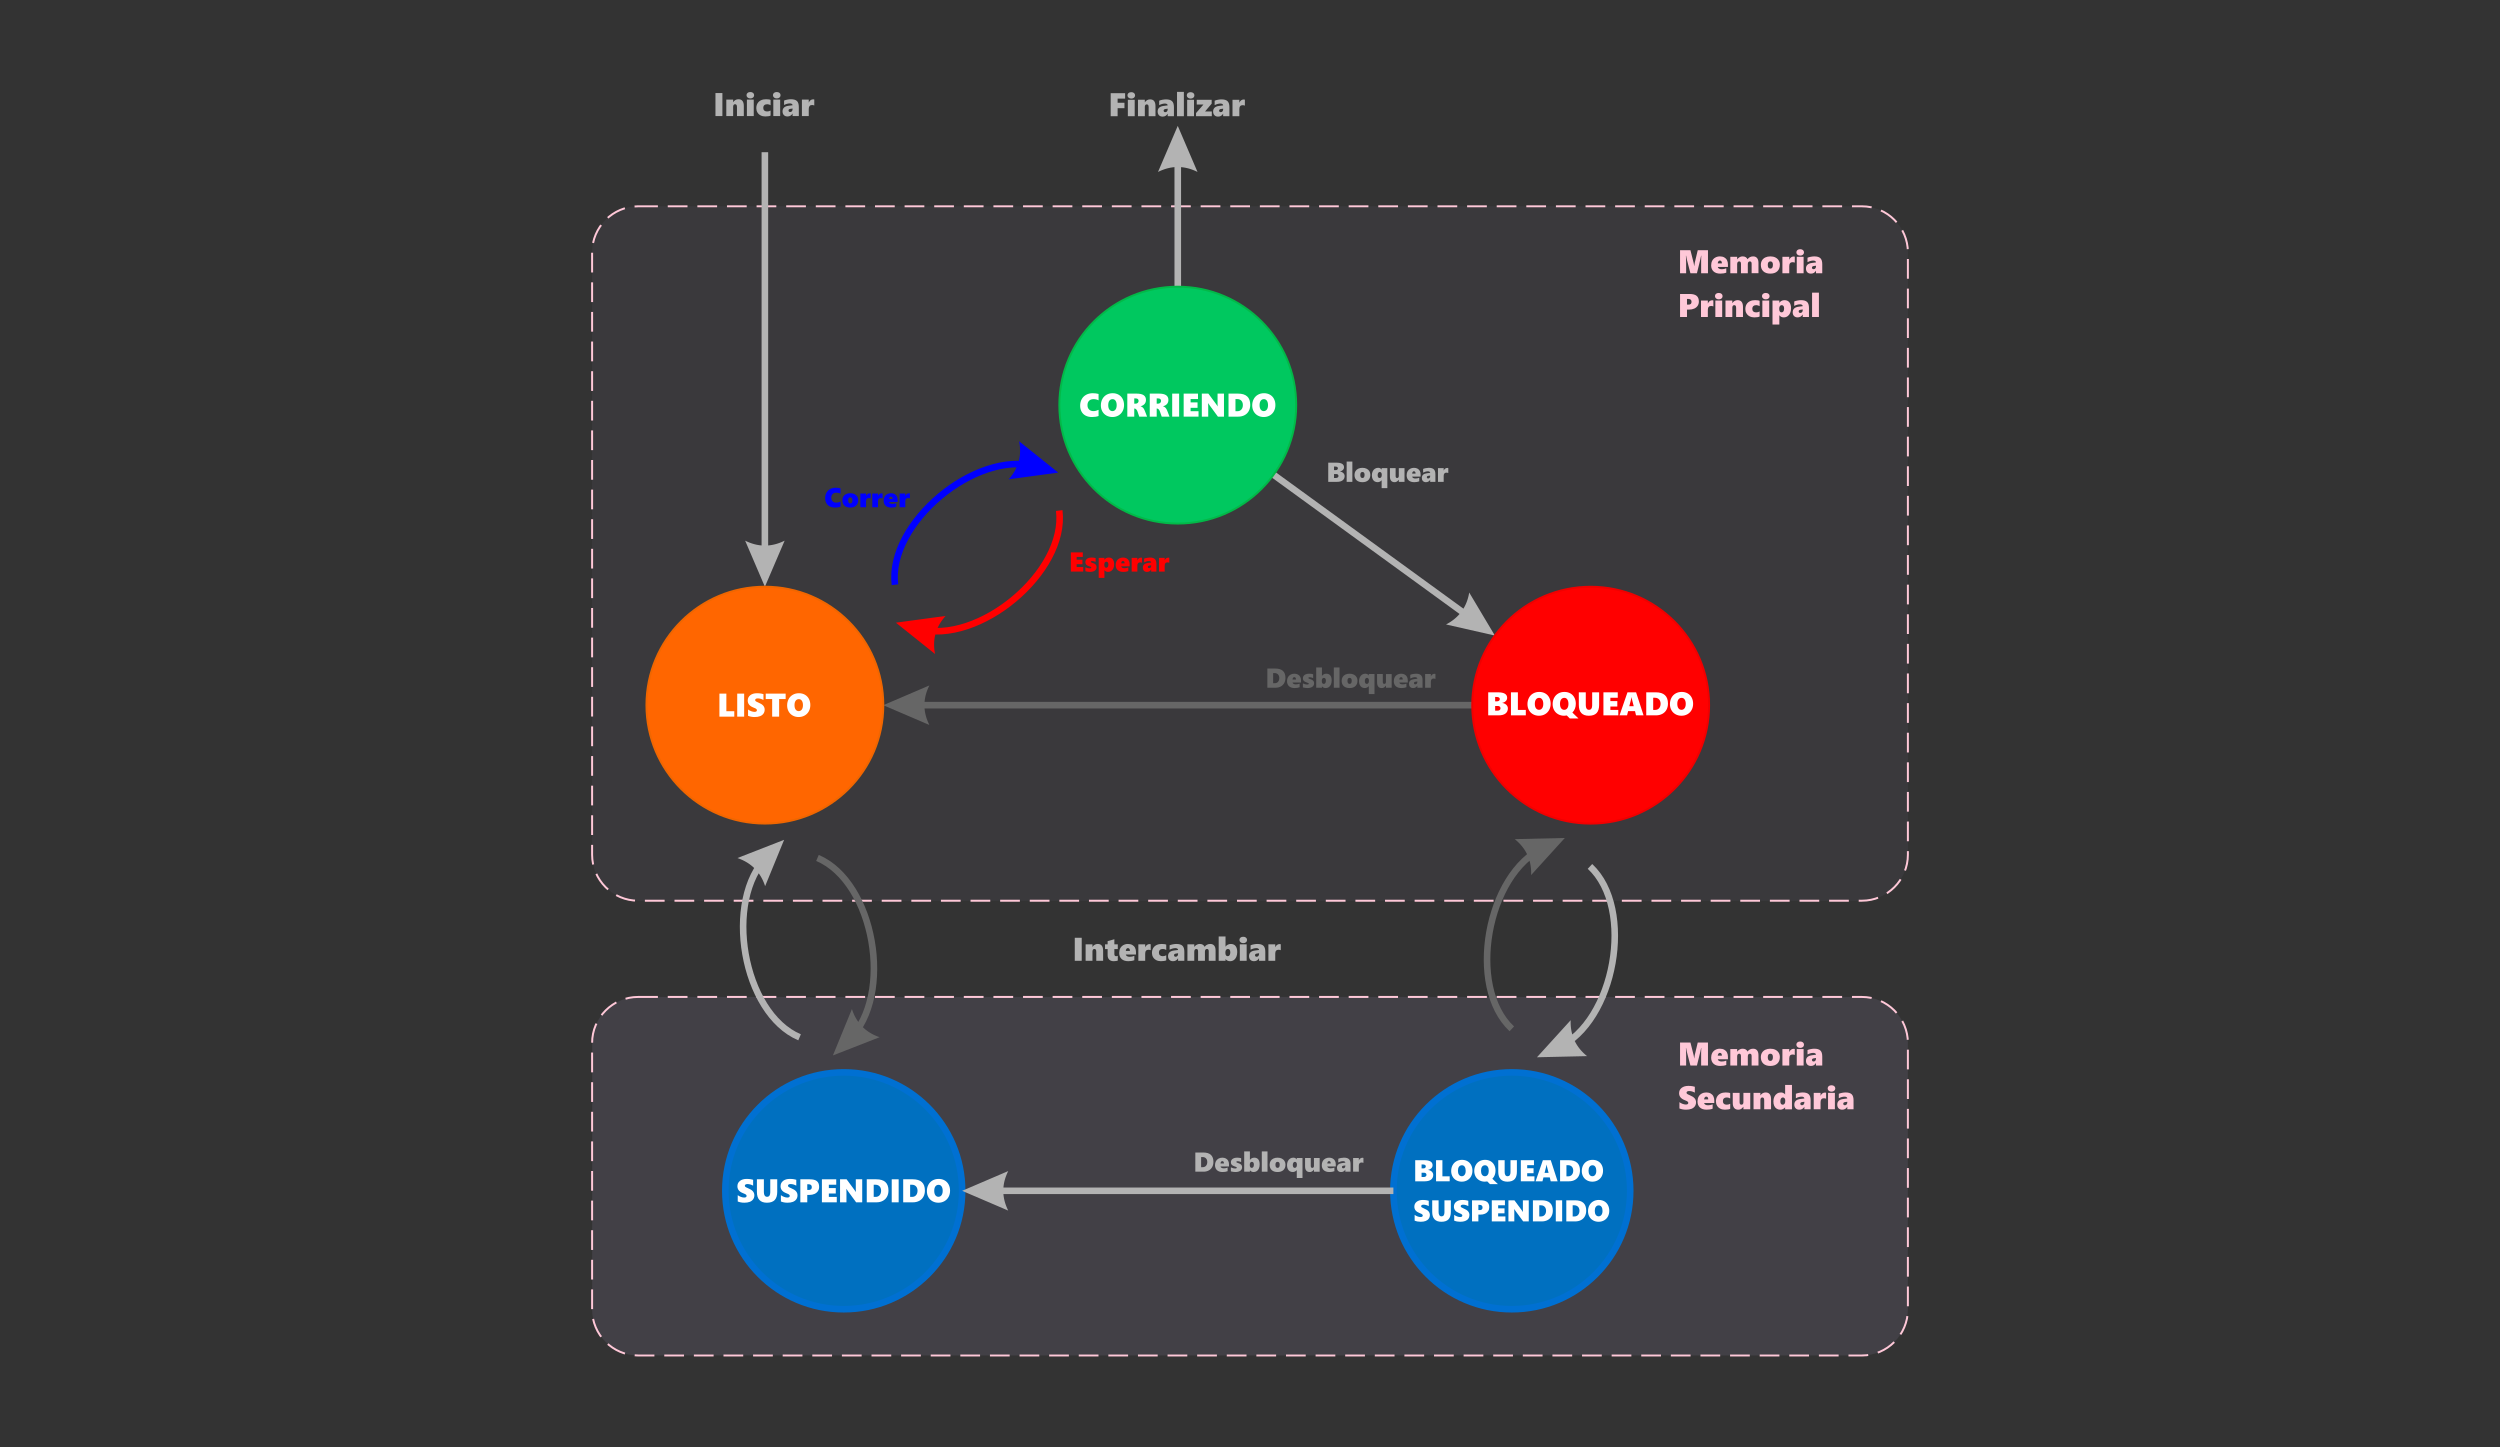 <?xml version="1.0" encoding="UTF-8"?>
<!DOCTYPE svg PUBLIC "-//W3C//DTD SVG 1.1//EN" "http://www.w3.org/Graphics/SVG/1.1/DTD/svg11.dtd">
<!-- Creator: CorelDRAW 2020 (64-Bit) -->
<svg xmlns="http://www.w3.org/2000/svg" xml:space="preserve" width="3800px" height="2200px" version="1.1" style="shape-rendering:geometricPrecision; text-rendering:geometricPrecision; image-rendering:optimizeQuality; fill-rule:evenodd; clip-rule:evenodd"
viewBox="0 0 3800 2200"
 xmlns:xlink="http://www.w3.org/1999/xlink"
 xmlns:xodm="http://www.corel.com/coreldraw/odm/2003">
 <rect x="0" y="0" width="3800" height="2200" fill="#333333" stroke="none"/>
 <defs>
  <style type="text/css">
   <![CDATA[
    .str4 {stroke:#0070D2;stroke-width:10;stroke-miterlimit:22.926}
    .str1 {stroke:#02B948;stroke-width:3;stroke-miterlimit:22.926}
    .str3 {stroke:#F00000;stroke-width:3;stroke-miterlimit:22.926}
    .str2 {stroke:#F06600;stroke-width:3;stroke-miterlimit:22.926}
    .str0 {stroke:#FFC8D8;stroke-width:3;stroke-miterlimit:22.926;stroke-dasharray:30 15}
    .fil0 {fill:none}
    .fil12 {fill:#0070C0}
    .fil6 {fill:#00C85F}
    .fil8 {fill:red}
    .fil7 {fill:#FF6600}
    .fil10 {fill:blue;fill-rule:nonzero}
    .fil5 {fill:#666666;fill-rule:nonzero}
    .fil4 {fill:#B3B3B3;fill-rule:nonzero}
    .fil3 {fill:#B3B3B3;fill-rule:nonzero}
    .fil11 {fill:red;fill-rule:nonzero}
    .fil13 {fill:#FFC8D8;fill-rule:nonzero}
    .fil9 {fill:white;fill-rule:nonzero}
    .fil2 {fill:#C8B4F0;fill-opacity:0.051}
    .fil1 {fill:#C8B4F0;fill-opacity:0.102}
   ]]>
  </style>
 </defs>
 <g id="Capa_x0020_1">
  <rect class="fil0" width="3800" height="2200"/>
  <g>
   <path class="fil1" d="M970 1515.35l1860 0c38.5,0 70,31.5 70,70l0 405c0,38.5 -31.5,70 -70,70l-1860 0c-38.5,0 -70,-31.5 -70,-70l0 -405c0,-38.5 31.5,-70 70,-70z"/>
   <path id="1" class="fil0 str0" d="M970 1515.35l1860 0c38.5,0 70,31.5 70,70l0 405c0,38.5 -31.5,70 -70,70l-1860 0c-38.5,0 -70,-31.5 -70,-70l0 -405c0,-38.5 31.5,-70 70,-70z"/>
  </g>
  <g>
   <path class="fil2" d="M970 313.57l1860 0c38.5,0 70,31.5 70,70l0 915.53c0,38.5 -31.5,69.99 -70,69.99l-1860 0c-38.5,0 -70,-31.49 -70,-69.99l0 -915.53c0,-38.5 31.5,-70 70,-70z"/>
   <path id="1" class="fil0 str0" d="M970 313.57l1860 0c38.5,0 70,31.5 70,70l0 915.53c0,38.5 -31.5,69.99 -70,69.99l-1860 0c-38.5,0 -70,-31.49 -70,-69.99l0 -915.53c0,-38.5 31.5,-70 70,-70z"/>
  </g>
  <g>
   <path class="fil3" d="M1162.61 891.8l-30.01 -70.01 0 0 1.88 0.91 1.87 0.85 1.88 0.79 1.87 0.73 1.88 0.67 1.87 0.62 1.88 0.56 1.87 0.49 1.88 0.44 1.87 0.38 1.88 0.33 1.88 0.26 1.87 0.21 1.88 0.14 1.87 0.09 1.88 0.03 1.87 -0.03 1.88 -0.09 1.87 -0.14 1.88 -0.21 1.87 -0.26 1.88 -0.33 1.87 -0.38 1.88 -0.44 1.88 -0.49 1.87 -0.56 1.88 -0.62 1.87 -0.67 1.88 -0.73 1.87 -0.79 1.88 -0.85 1.87 -0.91 -30 70.01zm5 -660.42l0 625.23 -10 0 0 -625.23 10 0z"/>
  </g>
  <g>
   <path class="fil3" d="M1790.21 191.35l30 70.01 0 0 -1.87 -0.91 -1.88 -0.85 -1.87 -0.79 -1.88 -0.73 -1.87 -0.68 -1.88 -0.61 -1.87 -0.56 -1.88 -0.5 -1.87 -0.43 -1.88 -0.39 -1.87 -0.32 -1.88 -0.26 -1.88 -0.21 -1.87 -0.14 -1.88 -0.09 -1.87 -0.03 -1.88 0.03 -1.87 0.09 -1.88 0.14 -1.87 0.21 -1.88 0.26 -1.87 0.32 -1.88 0.39 -1.87 0.43 -1.88 0.5 -1.88 0.56 -1.87 0.61 -1.88 0.68 -1.87 0.73 -1.88 0.79 -1.87 0.85 -1.88 0.91 30.01 -70.01zm-5 244.45l0 -209.27 10 0 0 209.27 -10 0z"/>
  </g>
  <g>
   <path class="fil4" d="M2272.22 966.06l-74.27 -16.88 0 0 1.83 -0.98 1.8 -1.02 1.74 -1.05 1.69 -1.09 1.65 -1.12 1.6 -1.15 1.55 -1.19 1.51 -1.23 1.46 -1.26 1.41 -1.29 1.36 -1.33 1.32 -1.36 1.26 -1.4 1.22 -1.43 1.18 -1.46 1.12 -1.5 1.08 -1.54 1.03 -1.57 0.99 -1.6 0.94 -1.64 0.88 -1.67 0.85 -1.71 0.79 -1.74 0.75 -1.77 0.7 -1.81 0.65 -1.85 0.6 -1.88 0.56 -1.91 0.51 -1.95 0.46 -1.98 0.42 -2.01 0.36 -2.06 39 65.43zm-333.45 -248.49l307.93 223.76 -5.88 8.1 -307.93 -223.77 5.88 -8.09z"/>
  </g>
  <g>
   <path class="fil5" d="M1342.61 1071.88l70.01 -30 0 0 -0.91 1.88 -0.85 1.87 -0.79 1.88 -0.73 1.87 -0.68 1.88 -0.61 1.87 -0.56 1.88 -0.5 1.87 -0.44 1.88 -0.38 1.87 -0.32 1.88 -0.26 1.87 -0.21 1.88 -0.15 1.87 -0.08 1.88 -0.03 1.87 0.03 1.88 0.08 1.87 0.15 1.88 0.21 1.88 0.26 1.87 0.32 1.88 0.38 1.87 0.44 1.88 0.5 1.87 0.56 1.88 0.61 1.87 0.68 1.88 0.73 1.87 0.79 1.88 0.85 1.87 0.91 1.88 -70.01 -30.01zm895.2 5.01l-860.02 0 0 -10.01 860.02 0 0 10.01z"/>
  </g>
  <circle class="fil6 str1" cx="1790.21" cy="615.79" r="180"/>
  <circle class="fil7 str2" cx="1162.61" cy="1071.8" r="180"/>
  <circle class="fil8 str3" cx="2417.81" cy="1071.88" r="180"/>
  <path class="fil9" d="M1669.82 632.34c-2.9,1.04 -6.24,1.55 -10.03,1.55 -3.73,0 -6.95,-0.7 -9.65,-2.13 -2.7,-1.42 -4.76,-3.45 -6.19,-6.08 -1.42,-2.63 -2.13,-5.66 -2.13,-9.09 0,-3.7 0.8,-6.99 2.39,-9.86 1.59,-2.89 3.85,-5.11 6.77,-6.68 2.9,-1.57 6.26,-2.36 10.05,-2.36 3.03,0 5.96,0.37 8.79,1.1l0 9.75c-0.98,-0.58 -2.14,-1.04 -3.49,-1.36 -1.35,-0.33 -2.72,-0.49 -4.1,-0.49 -2.87,0 -5.13,0.83 -6.79,2.47 -1.65,1.64 -2.47,3.87 -2.47,6.68 0,2.8 0.82,5.01 2.47,6.63 1.66,1.62 3.87,2.42 6.64,2.42 2.55,0 5.13,-0.65 7.74,-1.95l0 9.4z"/>
  <path id="1" class="fil9" d="M1708.56 615.69c0,3.51 -0.76,6.65 -2.27,9.43 -1.51,2.77 -3.63,4.93 -6.35,6.47 -2.71,1.54 -5.76,2.3 -9.13,2.3 -3.28,0 -6.27,-0.74 -8.97,-2.23 -2.69,-1.49 -4.79,-3.58 -6.29,-6.27 -1.49,-2.7 -2.24,-5.75 -2.24,-9.15 0,-3.56 0.76,-6.76 2.27,-9.61 1.51,-2.85 3.64,-5.05 6.37,-6.6 2.74,-1.56 5.84,-2.34 9.33,-2.34 3.35,0 6.35,0.75 8.99,2.24 2.65,1.49 4.69,3.61 6.13,6.37 1.44,2.76 2.16,5.89 2.16,9.39zm-11.2 0.3c0,-2.88 -0.55,-5.15 -1.66,-6.8 -1.11,-1.66 -2.61,-2.5 -4.53,-2.5 -2.1,0 -3.74,0.8 -4.9,2.4 -1.18,1.59 -1.76,3.84 -1.76,6.75 0,2.85 0.58,5.07 1.74,6.66 1.17,1.59 2.74,2.39 4.74,2.39 1.23,0 2.32,-0.35 3.3,-1.07 0.97,-0.72 1.73,-1.74 2.26,-3.08 0.54,-1.33 0.81,-2.91 0.81,-4.75z"/>
  <path id="2" class="fil9" d="M1731.68 633.29l-2.61 -7.54c-0.5,-1.48 -1.16,-2.64 -1.96,-3.49 -0.81,-0.84 -1.68,-1.27 -2.63,-1.27l-0.41 0 0 12.3 -10.55 0 0 -35 14 0c4.9,0 8.51,0.8 10.85,2.41 2.33,1.6 3.5,4 3.5,7.21 0,2.41 -0.68,4.43 -2.04,6.05 -1.35,1.63 -3.38,2.81 -6.06,3.54l0 0.1c1.48,0.45 2.71,1.19 3.7,2.22 0.99,1.02 1.87,2.55 2.65,4.57l3.45 8.9 -11.89 0zm-1.01 -23.89c0,-1.17 -0.36,-2.1 -1.08,-2.78 -0.71,-0.68 -1.83,-1.03 -3.35,-1.03l-2.17 0 0 8 1.9 0c1.41,0 2.55,-0.4 3.41,-1.19 0.85,-0.8 1.29,-1.8 1.29,-3z"/>
  <path id="3" class="fil9" d="M1765.79 633.29l-2.61 -7.54c-0.5,-1.48 -1.16,-2.64 -1.96,-3.49 -0.81,-0.84 -1.69,-1.27 -2.63,-1.27l-0.41 0 0 12.3 -10.55 0 0 -35 14 0c4.9,0 8.51,0.8 10.85,2.41 2.33,1.6 3.5,4 3.5,7.21 0,2.41 -0.68,4.43 -2.04,6.05 -1.36,1.63 -3.38,2.81 -6.06,3.54l0 0.1c1.48,0.45 2.71,1.19 3.7,2.22 0.99,1.02 1.87,2.55 2.65,4.57l3.45 8.9 -11.89 0zm-1.01 -23.89c0,-1.17 -0.36,-2.1 -1.08,-2.78 -0.71,-0.68 -1.83,-1.03 -3.36,-1.03l-2.16 0 0 8 1.9 0c1.41,0 2.55,-0.4 3.4,-1.19 0.86,-0.8 1.3,-1.8 1.3,-3z"/>
  <polygon id="4" class="fil9" points="1781.73,633.29 1781.73,598.29 1792.28,598.29 1792.28,633.29 "/>
  <polygon id="5" class="fil9" points="1799.17,633.29 1799.17,598.29 1820.96,598.29 1820.96,606.54 1809.72,606.54 1809.72,611.64 1820.27,611.64 1820.27,619.89 1809.72,619.89 1809.72,625.04 1821.77,625.04 1821.77,633.29 "/>
  <path id="6" class="fil9" d="M1851.21 633.29l-12.36 -16.89c-0.97,-1.33 -1.77,-2.53 -2.39,-3.61l-0.1 0c0.1,1.73 0.15,3.66 0.15,5.81l0 14.69 -9.75 0 0 -35 9.96 0 11.85 16.06c0.14,0.21 0.32,0.46 0.53,0.76 0.21,0.29 0.43,0.59 0.63,0.9 0.22,0.31 0.42,0.61 0.6,0.9 0.19,0.29 0.34,0.56 0.43,0.78l0.1 0c-0.1,-0.71 -0.15,-1.95 -0.15,-3.7l0 -15.7 9.75 0 0 35 -9.25 0z"/>
  <path id="7" class="fil9" d="M1900.36 615.35c0,3.55 -0.74,6.69 -2.24,9.41 -1.49,2.73 -3.61,4.83 -6.38,6.31 -2.77,1.48 -5.96,2.22 -9.57,2.22l-14.81 0 0 -35 14.5 0c12.33,0 18.5,5.69 18.5,17.06zm-11.2 0.1c0,-1.71 -0.34,-3.25 -1.04,-4.61 -0.69,-1.37 -1.68,-2.42 -2.96,-3.17 -1.29,-0.75 -2.8,-1.13 -4.54,-1.13l-2.71 0 0 18.5 2.95 0c2.52,0 4.54,-0.86 6.04,-2.6 1.51,-1.73 2.26,-4.06 2.26,-6.99z"/>
  <path id="8" class="fil9" d="M1938.6 615.69c0,3.51 -0.76,6.65 -2.27,9.43 -1.51,2.77 -3.63,4.93 -6.35,6.47 -2.71,1.54 -5.76,2.3 -9.13,2.3 -3.28,0 -6.28,-0.74 -8.97,-2.23 -2.69,-1.49 -4.79,-3.58 -6.29,-6.27 -1.49,-2.7 -2.24,-5.75 -2.24,-9.15 0,-3.56 0.76,-6.76 2.27,-9.61 1.51,-2.85 3.64,-5.05 6.37,-6.6 2.73,-1.56 5.84,-2.34 9.33,-2.34 3.35,0 6.35,0.75 8.99,2.24 2.65,1.49 4.69,3.61 6.13,6.37 1.44,2.76 2.16,5.89 2.16,9.39zm-11.2 0.3c0,-2.88 -0.55,-5.15 -1.66,-6.8 -1.11,-1.66 -2.62,-2.5 -4.53,-2.5 -2.1,0 -3.74,0.8 -4.9,2.4 -1.18,1.59 -1.76,3.84 -1.76,6.75 0,2.85 0.58,5.07 1.74,6.66 1.17,1.59 2.74,2.39 4.74,2.39 1.23,0 2.32,-0.35 3.29,-1.07 0.98,-0.72 1.74,-1.74 2.27,-3.08 0.54,-1.33 0.81,-2.91 0.81,-4.75z"/>
  <polygon class="fil9" points="1093.52,1089.3 1093.52,1054.3 1104.07,1054.3 1104.07,1081.05 1116.12,1081.05 1116.12,1089.3 "/>
  <polygon id="1" class="fil9" points="1120.57,1089.3 1120.57,1054.3 1131.12,1054.3 1131.12,1089.3 "/>
  <path id="2" class="fil9" d="M1162.3 1078.7c0,2.32 -0.63,4.35 -1.87,6.07 -1.24,1.73 -2.99,3.01 -5.23,3.86 -2.24,0.84 -4.94,1.27 -8.1,1.27 -3.66,0 -7.01,-0.62 -10.05,-1.86l0 -9.59c1.47,1.07 3.08,1.95 4.86,2.61 1.77,0.65 3.42,0.99 4.96,0.99 1.15,0 2.05,-0.21 2.68,-0.63 0.63,-0.41 0.95,-1.01 0.95,-1.81 0,-0.57 -0.16,-1.08 -0.48,-1.5 -0.31,-0.44 -0.8,-0.84 -1.44,-1.21 -0.64,-0.38 -1.83,-0.89 -3.58,-1.54 -5.63,-2.17 -8.45,-5.67 -8.45,-10.5 0,-3.39 1.28,-6.09 3.86,-8.12 2.56,-2.02 6.01,-3.04 10.35,-3.04 1.21,0 2.34,0.05 3.36,0.15 1.03,0.09 1.96,0.22 2.8,0.36 0.84,0.15 2.01,0.42 3.53,0.83l0 8.91c-2.95,-1.6 -5.84,-2.4 -8.69,-2.4 -1.18,0 -2.12,0.22 -2.84,0.66 -0.71,0.44 -1.07,1.04 -1.07,1.81 0,0.72 0.29,1.33 0.87,1.81 0.57,0.48 1.78,1.1 3.62,1.87 3.63,1.46 6.19,3.07 7.7,4.81 1.51,1.73 2.26,3.8 2.26,6.19z"/>
  <polygon id="3" class="fil9" points="1184.29,1062.55 1184.29,1089.3 1173.69,1089.3 1173.69,1062.55 1163.89,1062.55 1163.89,1054.3 1194.19,1054.3 1194.19,1062.55 "/>
  <path id="4" class="fil9" d="M1231.7 1071.69c0,3.52 -0.76,6.66 -2.27,9.43 -1.51,2.78 -3.63,4.94 -6.35,6.47 -2.72,1.54 -5.76,2.31 -9.13,2.31 -3.28,0 -6.28,-0.74 -8.97,-2.23 -2.69,-1.5 -4.79,-3.59 -6.29,-6.28 -1.49,-2.69 -2.24,-5.74 -2.24,-9.14 0,-3.57 0.76,-6.77 2.26,-9.62 1.52,-2.85 3.65,-5.05 6.38,-6.6 2.73,-1.56 5.84,-2.33 9.33,-2.33 3.34,0 6.34,0.74 8.99,2.23 2.65,1.49 4.69,3.62 6.13,6.38 1.44,2.76 2.16,5.88 2.16,9.38zm-11.2 0.3c0,-2.87 -0.55,-5.14 -1.66,-6.8 -1.11,-1.66 -2.62,-2.49 -4.53,-2.49 -2.1,0 -3.74,0.8 -4.9,2.39 -1.18,1.59 -1.76,3.84 -1.76,6.76 0,2.84 0.58,5.07 1.74,6.66 1.17,1.59 2.74,2.39 4.74,2.39 1.23,0 2.32,-0.36 3.29,-1.08 0.98,-0.71 1.74,-1.74 2.27,-3.07 0.54,-1.33 0.81,-2.92 0.81,-4.76z"/>
  <path class="fil9" d="M2291.98 1076.59c0,3.44 -1.2,6.09 -3.61,7.95 -2.4,1.86 -5.85,2.79 -10.32,2.79l-15.97 0 0 -35 14.87 0c9.29,0 13.93,2.83 13.93,8.47 0,1.23 -0.29,2.34 -0.88,3.36 -0.58,1.02 -1.48,1.91 -2.68,2.67 -1.19,0.77 -2.51,1.29 -3.94,1.56l0 0.1c1.66,0.19 3.15,0.69 4.48,1.48 1.31,0.79 2.33,1.77 3.05,2.95 0.71,1.18 1.07,2.41 1.07,3.67zm-12.3 -13.96c0,-2.16 -1.7,-3.25 -5.1,-3.25l-1.95 0 0 6.6 3.05 0c1.17,0 2.14,-0.31 2.88,-0.94 0.75,-0.62 1.12,-1.42 1.12,-2.41zm1.1 13.92c0,-1.01 -0.36,-1.84 -1.1,-2.49 -0.73,-0.65 -1.7,-0.98 -2.9,-0.98l-4.15 0 0 7.15 3.52 0c1.42,0 2.56,-0.33 3.39,-0.99 0.83,-0.66 1.24,-1.56 1.24,-2.69z"/>
  <polygon id="1" class="fil9" points="2296.63,1087.33 2296.63,1052.33 2307.18,1052.33 2307.18,1079.08 2319.23,1079.08 2319.23,1087.33 "/>
  <path id="2" class="fil9" d="M2356.98 1069.73c0,3.51 -0.76,6.65 -2.27,9.43 -1.51,2.77 -3.63,4.93 -6.35,6.47 -2.71,1.54 -5.75,2.3 -9.13,2.3 -3.28,0 -6.27,-0.74 -8.97,-2.23 -2.69,-1.49 -4.79,-3.58 -6.29,-6.27 -1.49,-2.7 -2.24,-5.75 -2.24,-9.15 0,-3.56 0.76,-6.76 2.27,-9.61 1.51,-2.85 3.64,-5.05 6.37,-6.6 2.74,-1.56 5.84,-2.34 9.33,-2.34 3.35,0 6.35,0.75 8.99,2.24 2.65,1.49 4.69,3.61 6.13,6.37 1.44,2.76 2.16,5.89 2.16,9.39zm-11.2 0.3c0,-2.88 -0.55,-5.15 -1.66,-6.8 -1.11,-1.66 -2.61,-2.5 -4.53,-2.5 -2.1,0 -3.73,0.8 -4.9,2.4 -1.18,1.59 -1.76,3.84 -1.76,6.75 0,2.85 0.58,5.07 1.74,6.66 1.17,1.59 2.74,2.39 4.74,2.39 1.23,0 2.32,-0.35 3.3,-1.07 0.97,-0.72 1.73,-1.74 2.26,-3.08 0.54,-1.33 0.81,-2.91 0.81,-4.75z"/>
  <path id="3" class="fil9" d="M2395.24 1069.73c0,5.41 -1.75,9.87 -5.25,13.37l9.25 8.93 -13.23 0 -4.45 -4.5c-1.3,0.27 -2.65,0.4 -4.07,0.4 -3.28,0 -6.28,-0.74 -8.97,-2.23 -2.69,-1.49 -4.79,-3.58 -6.29,-6.27 -1.49,-2.7 -2.24,-5.75 -2.24,-9.15 0,-3.56 0.76,-6.76 2.27,-9.61 1.51,-2.85 3.64,-5.05 6.37,-6.6 2.73,-1.56 5.84,-2.34 9.33,-2.34 3.35,0 6.35,0.75 8.99,2.24 2.65,1.49 4.69,3.61 6.13,6.37 1.44,2.75 2.16,5.89 2.16,9.39zm-11.2 0.3c0,-2.88 -0.55,-5.15 -1.66,-6.8 -1.11,-1.66 -2.62,-2.5 -4.53,-2.5 -2.1,0 -3.74,0.8 -4.9,2.4 -1.18,1.59 -1.76,3.84 -1.76,6.75 0,2.85 0.58,5.07 1.74,6.66 1.17,1.59 2.74,2.39 4.74,2.39 1.91,0 3.44,-0.8 4.61,-2.41 1.18,-1.61 1.76,-3.78 1.76,-6.49z"/>
  <path id="4" class="fil9" d="M2430.7 1071.34c0,5.61 -1.29,9.79 -3.84,12.51 -2.57,2.73 -6.52,4.08 -11.85,4.08 -4.99,0 -8.76,-1.35 -11.35,-4.08 -2.57,-2.72 -3.86,-6.83 -3.86,-12.32l0 -19.2 10.6 0 0 19.6c0,2.25 0.41,3.97 1.26,5.19 0.84,1.21 2.04,1.81 3.6,1.81 1.58,0 2.78,-0.56 3.6,-1.7 0.83,-1.15 1.24,-2.83 1.24,-5.05l0 -19.85 10.6 0 0 19.01z"/>
  <polygon id="5" class="fil9" points="2437.21,1087.33 2437.21,1052.33 2459,1052.33 2459,1060.58 2447.76,1060.58 2447.76,1065.68 2458.31,1065.68 2458.31,1073.93 2447.76,1073.93 2447.76,1079.08 2459.8,1079.08 2459.8,1087.33 "/>
  <path id="6" class="fil9" d="M2486.75 1087.33l-1.54 -6.45 -10.46 0 -1.65 6.45 -11.4 0 12.06 -35 13.09 0 11.35 35 -11.45 0zm-6.66 -27.39l-0.24 0c-0.04,0.39 -0.15,1.03 -0.34,1.92 -0.2,0.9 -1.19,4.74 -2.96,11.52l6.7 0 -2.44 -9.51c-0.35,-1.4 -0.59,-2.72 -0.72,-3.93z"/>
  <path id="7" class="fil9" d="M2535.3 1069.39c0,3.55 -0.74,6.69 -2.24,9.41 -1.49,2.73 -3.61,4.83 -6.38,6.31 -2.77,1.48 -5.96,2.22 -9.57,2.22l-14.81 0 0 -35 14.5 0c12.33,0 18.5,5.69 18.5,17.06zm-11.2 0.1c0,-1.71 -0.34,-3.25 -1.04,-4.61 -0.69,-1.37 -1.68,-2.42 -2.96,-3.17 -1.29,-0.75 -2.8,-1.13 -4.55,-1.13l-2.7 0 0 18.5 2.95 0c2.52,0 4.54,-0.86 6.04,-2.6 1.51,-1.73 2.26,-4.06 2.26,-6.99z"/>
  <path id="8" class="fil9" d="M2573.54 1069.73c0,3.51 -0.76,6.65 -2.27,9.43 -1.51,2.77 -3.63,4.93 -6.35,6.47 -2.72,1.54 -5.76,2.3 -9.13,2.3 -3.28,0 -6.28,-0.74 -8.97,-2.23 -2.69,-1.49 -4.79,-3.58 -6.29,-6.27 -1.49,-2.7 -2.24,-5.75 -2.24,-9.15 0,-3.56 0.76,-6.76 2.27,-9.61 1.51,-2.85 3.64,-5.05 6.37,-6.6 2.73,-1.56 5.84,-2.34 9.33,-2.34 3.35,0 6.35,0.75 8.99,2.24 2.65,1.49 4.69,3.61 6.13,6.37 1.44,2.76 2.16,5.89 2.16,9.39zm-11.2 0.3c0,-2.88 -0.55,-5.15 -1.66,-6.8 -1.11,-1.66 -2.62,-2.5 -4.53,-2.5 -2.1,0 -3.74,0.8 -4.9,2.4 -1.18,1.59 -1.76,3.84 -1.76,6.75 0,2.85 0.58,5.07 1.74,6.66 1.17,1.59 2.74,2.39 4.74,2.39 1.23,0 2.32,-0.35 3.29,-1.07 0.98,-0.72 1.74,-1.74 2.27,-3.08 0.54,-1.33 0.81,-2.91 0.81,-4.75z"/>
  <polygon class="fil3" points="1698.78,149.9 1698.78,156.2 1709.18,156.2 1709.18,164.45 1698.78,164.45 1698.78,176.65 1688.23,176.65 1688.23,141.65 1710.18,141.65 1710.18,149.9 "/>
  <path id="1" class="fil3" d="M1725.33 144.92c0,1.46 -0.53,2.65 -1.6,3.56 -1.06,0.91 -2.46,1.37 -4.2,1.37 -1.7,0 -3.09,-0.47 -4.16,-1.42 -1.09,-0.94 -1.63,-2.11 -1.63,-3.51 0,-1.44 0.53,-2.6 1.58,-3.49 1.05,-0.89 2.45,-1.33 4.21,-1.33 1.74,0 3.14,0.44 4.2,1.33 1.07,0.89 1.6,2.05 1.6,3.49zm-11 31.73l0 -25 10.4 0 0 25 -10.4 0z"/>
  <path id="2" class="fil3" d="M1745.93 176.65l0 -13.65c0,-1.55 -0.23,-2.66 -0.69,-3.33 -0.46,-0.68 -1.21,-1.02 -2.26,-1.02 -0.89,0 -1.59,0.35 -2.09,1.05 -0.51,0.7 -0.76,1.6 -0.76,2.68l0 14.27 -10.4 0 0 -25 10.4 0 0 3.9 0.1 0c0.83,-1.42 1.95,-2.53 3.35,-3.32 1.4,-0.79 2.91,-1.18 4.55,-1.18 5.47,0 8.2,3.45 8.2,10.35l0 15.25 -10.4 0z"/>
  <path id="3" class="fil3" d="M1774.88 176.65l0 -3.8 -0.1 0c-1.66,2.93 -4.19,4.4 -7.6,4.4 -2.36,0 -4.21,-0.7 -5.55,-2.1 -1.33,-1.4 -2,-3.27 -2,-5.61 0,-4.91 3.02,-7.76 9.05,-8.53l6.2 -0.81c0,-0.82 -0.36,-1.49 -1.1,-2.02 -0.72,-0.52 -1.71,-0.78 -2.95,-0.78 -2.79,0 -5.74,0.8 -8.85,2.4l0 -6.75c1.35,-0.58 3.04,-1.07 5.08,-1.44 2.03,-0.38 3.77,-0.56 5.22,-0.56 4.25,0 7.33,0.91 9.24,2.73 1.91,1.8 2.86,4.84 2.86,9.08l0 13.79 -9.5 0zm-6.15 -8.49c0,0.68 0.22,1.24 0.65,1.68 0.43,0.44 1.04,0.66 1.85,0.66 1.09,0 1.96,-0.41 2.64,-1.22 0.67,-0.81 1.01,-1.85 1.01,-3.13l0 -0.95 -3.51 0.49c-1.76,0.29 -2.64,1.11 -2.64,2.47z"/>
  <polygon id="4" class="fil3" points="1789.08,176.65 1789.08,139.65 1799.48,139.65 1799.48,176.65 "/>
  <path id="5" class="fil3" d="M1815.5 144.92c0,1.46 -0.53,2.65 -1.6,3.56 -1.07,0.91 -2.47,1.37 -4.21,1.37 -1.69,0 -3.08,-0.47 -4.16,-1.42 -1.08,-0.94 -1.62,-2.11 -1.62,-3.51 0,-1.44 0.52,-2.6 1.57,-3.49 1.05,-0.89 2.45,-1.33 4.21,-1.33 1.74,0 3.14,0.44 4.21,1.33 1.07,0.89 1.6,2.05 1.6,3.49zm-11.01 31.73l0 -25 10.4 0 0 25 -10.4 0z"/>
  <polygon id="6" class="fil3" points="1831.65,169.45 1841.95,169.45 1841.95,176.65 1818,176.65 1818,171.84 1829.25,158.85 1819.05,158.85 1819.05,151.65 1841.73,151.65 1841.73,157.56 "/>
  <path id="7" class="fil3" d="M1859.19 176.65l0 -3.8 -0.1 0c-1.66,2.93 -4.19,4.4 -7.61,4.4 -2.35,0 -4.2,-0.7 -5.54,-2.1 -1.33,-1.4 -2,-3.27 -2,-5.61 0,-4.91 3.02,-7.76 9.05,-8.53l6.2 -0.81c0,-0.82 -0.37,-1.49 -1.1,-2.02 -0.72,-0.52 -1.71,-0.78 -2.95,-0.78 -2.79,0 -5.74,0.8 -8.85,2.4l0 -6.75c1.35,-0.58 3.04,-1.07 5.08,-1.44 2.03,-0.38 3.77,-0.56 5.22,-0.56 4.24,0 7.33,0.91 9.23,2.73 1.91,1.8 2.87,4.84 2.87,9.08l0 13.79 -9.5 0zm-6.15 -8.49c0,0.68 0.22,1.24 0.65,1.68 0.43,0.44 1.04,0.66 1.84,0.66 1.1,0 1.97,-0.41 2.64,-1.22 0.68,-0.81 1.02,-1.85 1.02,-3.13l0 -0.95 -3.52 0.49c-1.75,0.29 -2.63,1.11 -2.63,2.47z"/>
  <path id="8" class="fil3" d="M1892.19 160.55c-0.39,-0.17 -0.91,-0.34 -1.58,-0.48 -0.68,-0.14 -1.23,-0.22 -1.67,-0.22 -3.43,0 -5.15,1.98 -5.15,5.96l0 10.84 -10.4 0 0 -25 10.4 0 0 4.4 0.1 0c0.64,-1.58 1.54,-2.79 2.71,-3.62 1.17,-0.82 2.54,-1.23 4.1,-1.23 0.58,0 1.07,0.1 1.49,0.29l0 9.06z"/>
  <path class="fil10" d="M1277.57 770.23c-2.42,0.86 -5.2,1.29 -8.36,1.29 -3.1,0 -5.79,-0.59 -8.04,-1.77 -2.25,-1.19 -3.97,-2.88 -5.15,-5.07 -1.19,-2.19 -1.78,-4.72 -1.78,-7.58 0,-3.08 0.66,-5.82 1.99,-8.22 1.33,-2.4 3.21,-4.25 5.64,-5.56 2.42,-1.31 5.22,-1.96 8.37,-1.96 2.53,0 4.97,0.3 7.33,0.91l0 8.13c-0.81,-0.49 -1.78,-0.87 -2.91,-1.14 -1.12,-0.27 -2.26,-0.4 -3.41,-0.4 -2.39,0 -4.28,0.68 -5.66,2.05 -1.37,1.37 -2.06,3.22 -2.06,5.57 0,2.34 0.69,4.18 2.06,5.52 1.38,1.35 3.22,2.02 5.53,2.02 2.13,0 4.28,-0.54 6.45,-1.62l0 7.83z"/>
  <path id="1" class="fil10" d="M1304.48 760.24c0,3.51 -1.06,6.27 -3.18,8.28 -2.13,2 -5.09,3 -8.9,3 -3.79,0 -6.73,-0.98 -8.84,-2.93 -2.11,-1.96 -3.16,-4.66 -3.16,-8.11 0,-2.21 0.49,-4.12 1.48,-5.75 0.99,-1.62 2.4,-2.87 4.23,-3.74 1.84,-0.87 3.94,-1.3 6.33,-1.3 2.46,0 4.6,0.45 6.42,1.36 1.81,0.91 3.2,2.17 4.17,3.79 0.96,1.61 1.45,3.41 1.45,5.4zm-8.79 0.04c0,-2.84 -1.08,-4.26 -3.25,-4.26 -2.17,0 -3.25,1.49 -3.25,4.46 0,3.14 1.1,4.71 3.29,4.71 2.14,0 3.21,-1.64 3.21,-4.91z"/>
  <path id="2" class="fil10" d="M1323.39 757.61c-0.33,-0.15 -0.76,-0.29 -1.32,-0.41 -0.56,-0.11 -1.02,-0.18 -1.39,-0.18 -2.86,0 -4.29,1.66 -4.29,4.97l0 9.03 -8.67 0 0 -20.83 8.67 0 0 3.67 0.08 0c0.53,-1.32 1.28,-2.33 2.26,-3.02 0.98,-0.68 2.12,-1.03 3.42,-1.03 0.48,0 0.89,0.09 1.24,0.25l0 7.55z"/>
  <path id="3" class="fil10" d="M1341.56 757.61c-0.33,-0.15 -0.77,-0.29 -1.32,-0.41 -0.57,-0.11 -1.02,-0.18 -1.39,-0.18 -2.86,0 -4.29,1.66 -4.29,4.97l0 9.03 -8.67 0 0 -20.83 8.67 0 0 3.67 0.08 0c0.53,-1.32 1.28,-2.33 2.26,-3.02 0.98,-0.68 2.11,-1.03 3.41,-1.03 0.48,0 0.89,0.09 1.25,0.25l0 7.55z"/>
  <path id="4" class="fil10" d="M1351.52 763.07c0.15,0.89 0.66,1.59 1.54,2.11 0.89,0.5 2.05,0.76 3.5,0.76 2.02,0 3.94,-0.39 5.75,-1.17l0 5.49c-2.11,0.84 -4.66,1.26 -7.66,1.26 -3.63,0 -6.46,-0.93 -8.48,-2.78 -2.02,-1.86 -3.03,-4.41 -3.03,-7.67 0,-2.23 0.44,-4.21 1.33,-5.91 0.89,-1.71 2.2,-3.05 3.95,-4.02 1.74,-0.96 3.66,-1.45 5.76,-1.45 2.15,0 4,0.42 5.54,1.26 1.52,0.84 2.69,2.02 3.48,3.54 0.79,1.51 1.19,3.29 1.19,5.32l0 3.26 -12.87 0zm5.2 -4.55c0,-2.39 -0.86,-3.58 -2.58,-3.58 -0.72,0 -1.32,0.33 -1.81,0.98 -0.49,0.66 -0.77,1.52 -0.86,2.6l5.25 0z"/>
  <path id="5" class="fil10" d="M1383.06 757.61c-0.33,-0.15 -0.77,-0.29 -1.32,-0.41 -0.57,-0.11 -1.02,-0.18 -1.39,-0.18 -2.86,0 -4.29,1.66 -4.29,4.97l0 9.03 -8.67 0 0 -20.83 8.67 0 0 3.67 0.08 0c0.53,-1.32 1.28,-2.33 2.26,-3.02 0.98,-0.68 2.11,-1.03 3.41,-1.03 0.48,0 0.89,0.09 1.25,0.25l0 7.55z"/>
  <polygon class="fil3" points="1087.5,176.42 1087.5,141.43 1098.05,141.43 1098.05,176.42 "/>
  <path id="1" class="fil3" d="M1120.19 176.42l0 -13.65c0,-1.54 -0.24,-2.65 -0.7,-3.33 -0.46,-0.67 -1.21,-1.02 -2.25,-1.02 -0.9,0 -1.6,0.35 -2.1,1.05 -0.5,0.71 -0.75,1.61 -0.75,2.69l0 14.26 -10.4 0 0 -25 10.4 0 0 3.9 0.1 0c0.82,-1.42 1.94,-2.53 3.34,-3.31 1.4,-0.79 2.91,-1.18 4.56,-1.18 5.46,0 8.2,3.44 8.2,10.34l0 15.25 -10.4 0z"/>
  <path id="2" class="fil3" d="M1146.29 144.69c0,1.47 -0.53,2.65 -1.6,3.57 -1.06,0.91 -2.46,1.37 -4.2,1.37 -1.7,0 -3.09,-0.48 -4.16,-1.42 -1.09,-0.94 -1.63,-2.12 -1.63,-3.52 0,-1.43 0.53,-2.6 1.58,-3.48 1.05,-0.89 2.45,-1.33 4.21,-1.33 1.74,0 3.14,0.44 4.2,1.33 1.07,0.88 1.6,2.05 1.6,3.48zm-11 31.73l0 -25 10.4 0 0 25 -10.4 0z"/>
  <path id="3" class="fil3" d="M1171.29 175.71c-0.66,0.39 -1.71,0.71 -3.15,0.95 -1.43,0.24 -3.08,0.36 -4.95,0.36 -2.64,0 -5,-0.53 -7.06,-1.6 -2.08,-1.06 -3.69,-2.55 -4.83,-4.47 -1.14,-1.92 -1.71,-4.08 -1.71,-6.47 0,-2.86 0.61,-5.31 1.82,-7.35 1.22,-2.04 2.94,-3.61 5.19,-4.68 2.24,-1.08 4.85,-1.62 7.81,-1.62 1.63,0 3.09,0.1 4.38,0.31 1.3,0.21 2.13,0.46 2.5,0.73l0 8.1c-0.51,-0.4 -1.26,-0.76 -2.24,-1.08 -0.97,-0.31 -1.88,-0.47 -2.71,-0.47 -2.03,0 -3.57,0.49 -4.62,1.46 -1.05,0.97 -1.58,2.34 -1.58,4.09 0,1.73 0.52,3.07 1.55,4.02 1.04,0.96 2.45,1.43 4.26,1.43 1.94,0 3.72,-0.46 5.34,-1.4l0 7.69z"/>
  <path id="4" class="fil3" d="M1186.46 144.69c0,1.47 -0.53,2.65 -1.6,3.57 -1.07,0.91 -2.47,1.37 -4.21,1.37 -1.69,0 -3.08,-0.48 -4.16,-1.42 -1.08,-0.94 -1.62,-2.12 -1.62,-3.52 0,-1.43 0.52,-2.6 1.57,-3.48 1.05,-0.89 2.45,-1.33 4.21,-1.33 1.74,0 3.14,0.44 4.21,1.33 1.07,0.88 1.6,2.05 1.6,3.48zm-11.01 31.73l0 -25 10.4 0 0 25 -10.4 0z"/>
  <path id="5" class="fil3" d="M1204.71 176.42l0 -3.79 -0.1 0c-1.66,2.93 -4.19,4.39 -7.61,4.39 -2.36,0 -4.2,-0.7 -5.54,-2.1 -1.33,-1.39 -2,-3.26 -2,-5.6 0,-4.91 3.02,-7.76 9.05,-8.54l6.2 -0.81c0,-0.81 -0.37,-1.49 -1.1,-2.01 -0.72,-0.53 -1.71,-0.78 -2.95,-0.78 -2.79,0 -5.74,0.79 -8.85,2.4l0 -6.75c1.35,-0.59 3.04,-1.07 5.08,-1.45 2.03,-0.37 3.77,-0.55 5.22,-0.55 4.24,0 7.33,0.9 9.23,2.72 1.91,1.81 2.87,4.84 2.87,9.08l0 13.79 -9.5 0zm-6.15 -8.49c0,0.69 0.22,1.25 0.65,1.69 0.43,0.44 1.04,0.65 1.84,0.65 1.09,0 1.97,-0.4 2.64,-1.22 0.68,-0.81 1.02,-1.85 1.02,-3.13l0 -0.94 -3.52 0.49c-1.75,0.29 -2.63,1.1 -2.63,2.46z"/>
  <path id="6" class="fil3" d="M1237.71 160.33c-0.39,-0.18 -0.92,-0.35 -1.58,-0.49 -0.68,-0.14 -1.23,-0.22 -1.67,-0.22 -3.43,0 -5.15,1.99 -5.15,5.96l0 10.84 -10.4 0 0 -25 10.4 0 0 4.41 0.1 0c0.63,-1.59 1.53,-2.8 2.71,-3.62 1.17,-0.83 2.54,-1.23 4.1,-1.23 0.57,0 1.07,0.09 1.49,0.29l0 9.06z"/>
  <path class="fil4" d="M2043.84 723.47c0,2.86 -1,5.06 -3.01,6.62 -2.01,1.55 -4.88,2.33 -8.6,2.33l-13.31 0 0 -29.17 12.39 0c7.74,0 11.61,2.35 11.61,7.06 0,1.02 -0.24,1.95 -0.74,2.79 -0.48,0.85 -1.23,1.59 -2.23,2.23 -0.99,0.64 -2.09,1.07 -3.28,1.3l0 0.09c1.38,0.15 2.62,0.56 3.73,1.22 1.1,0.66 1.94,1.48 2.54,2.46 0.6,0.99 0.9,2.01 0.9,3.07zm-10.25 -11.64c0,-1.8 -1.42,-2.7 -4.25,-2.7l-1.63 0 0 5.49 2.54 0c0.98,0 1.78,-0.26 2.4,-0.78 0.62,-0.52 0.94,-1.19 0.94,-2.01zm0.91 11.6c0,-0.84 -0.3,-1.53 -0.91,-2.08 -0.61,-0.54 -1.42,-0.81 -2.42,-0.81l-3.46 0 0 5.96 2.93 0c1.19,0 2.13,-0.28 2.83,-0.83 0.69,-0.55 1.03,-1.3 1.03,-2.24z"/>
  <polygon id="1" class="fil4" points="2046.92,732.42 2046.92,701.58 2055.59,701.58 2055.59,732.42 "/>
  <path id="2" class="fil4" d="M2082.93 721.63c0,3.52 -1.07,6.27 -3.18,8.28 -2.13,2.01 -5.09,3.01 -8.91,3.01 -3.78,0 -6.73,-0.98 -8.84,-2.94 -2.1,-1.96 -3.16,-4.66 -3.16,-8.1 0,-2.21 0.5,-4.13 1.49,-5.76 0.99,-1.62 2.4,-2.87 4.23,-3.74 1.83,-0.87 3.94,-1.3 6.33,-1.3 2.46,0 4.6,0.45 6.41,1.36 1.82,0.91 3.2,2.17 4.18,3.79 0.96,1.61 1.45,3.41 1.45,5.4zm-8.79 0.04c0,-2.84 -1.09,-4.25 -3.25,-4.25 -2.17,0 -3.25,1.48 -3.25,4.46 0,3.13 1.09,4.7 3.29,4.7 2.14,0 3.21,-1.64 3.21,-4.91z"/>
  <path id="3" class="fil4" d="M2100.09 742l0 -11.96 -0.09 0c-0.64,0.86 -1.52,1.56 -2.63,2.09 -1.1,0.52 -2.24,0.79 -3.41,0.79 -1.72,0 -3.23,-0.41 -4.55,-1.22 -1.3,-0.82 -2.32,-2 -3.06,-3.55 -0.73,-1.55 -1.1,-3.47 -1.1,-5.74 0,-2.25 0.41,-4.24 1.23,-5.96 0.81,-1.72 1.94,-3.05 3.39,-3.97 1.45,-0.93 3.06,-1.4 4.81,-1.4 2.36,0 4.14,0.89 5.32,2.67l0.09 0 0 -2.17 8.66 0 0 30.42 -8.66 0zm0.18 -20.55c0,-1.26 -0.27,-2.25 -0.82,-2.96 -0.55,-0.72 -1.28,-1.07 -2.19,-1.07 -0.95,0 -1.72,0.43 -2.32,1.3 -0.6,0.87 -0.9,2.03 -0.9,3.48 0,1.35 0.25,2.41 0.75,3.2 0.51,0.79 1.26,1.18 2.27,1.18 1,0 1.78,-0.39 2.35,-1.18 0.57,-0.79 0.86,-1.88 0.86,-3.28l0 -0.67z"/>
  <path id="4" class="fil4" d="M2126.18 732.42l0 -3.21 -0.09 0c-0.71,0.99 -1.36,1.71 -1.93,2.17 -0.58,0.45 -1.23,0.83 -1.96,1.11 -0.72,0.29 -1.57,0.43 -2.53,0.43 -2.28,0 -4.01,-0.74 -5.2,-2.22 -1.2,-1.48 -1.79,-3.66 -1.79,-6.55l0 -12.57 8.66 0 0 11.93c0,2.05 0.77,3.07 2.29,3.07 0.85,0 1.48,-0.27 1.91,-0.83 0.42,-0.56 0.64,-1.35 0.64,-2.36l0 -11.81 8.66 0 0 20.84 -8.66 0z"/>
  <path id="5" class="fil4" d="M2146.47 724.46c0.15,0.89 0.66,1.6 1.55,2.11 0.88,0.51 2.05,0.76 3.5,0.76 2.02,0 3.93,-0.39 5.74,-1.16l0 5.48c-2.1,0.84 -4.65,1.27 -7.65,1.27 -3.63,0 -6.46,-0.93 -8.48,-2.79 -2.02,-1.85 -3.04,-4.41 -3.04,-7.67 0,-2.23 0.45,-4.2 1.34,-5.91 0.89,-1.7 2.2,-3.04 3.94,-4.01 1.74,-0.97 3.66,-1.46 5.76,-1.46 2.16,0 4,0.42 5.54,1.26 1.53,0.84 2.69,2.02 3.49,3.54 0.79,1.52 1.18,3.29 1.18,5.33l0 3.25 -12.87 0zm5.21 -4.54c0,-2.39 -0.86,-3.59 -2.59,-3.59 -0.72,0 -1.32,0.33 -1.81,0.98 -0.49,0.66 -0.77,1.52 -0.85,2.61l5.25 0z"/>
  <path id="6" class="fil4" d="M2173.89 732.42l0 -3.17 -0.09 0c-1.38,2.45 -3.49,3.67 -6.34,3.67 -1.96,0 -3.5,-0.59 -4.62,-1.75 -1.11,-1.17 -1.66,-2.73 -1.66,-4.68 0,-4.09 2.51,-6.46 7.54,-7.11l5.17 -0.67c0,-0.68 -0.31,-1.24 -0.92,-1.68 -0.61,-0.44 -1.43,-0.65 -2.46,-0.65 -2.33,0 -4.78,0.66 -7.37,1.99l0 -5.62c1.12,-0.49 2.53,-0.89 4.22,-1.2 1.7,-0.31 3.15,-0.47 4.36,-0.47 3.53,0 6.1,0.76 7.69,2.27 1.59,1.51 2.39,4.04 2.39,7.57l0 11.5 -7.91 0zm-5.13 -7.08c0,0.57 0.18,1.04 0.54,1.4 0.36,0.37 0.87,0.55 1.54,0.55 0.91,0 1.64,-0.34 2.2,-1.02 0.56,-0.67 0.85,-1.54 0.85,-2.6l0 -0.8 -2.93 0.41c-1.47,0.25 -2.2,0.93 -2.2,2.06z"/>
  <path id="7" class="fil4" d="M2201.39 719c-0.33,-0.15 -0.77,-0.29 -1.32,-0.4 -0.57,-0.12 -1.02,-0.18 -1.39,-0.18 -2.86,0 -4.29,1.65 -4.29,4.96l0 9.04 -8.67 0 0 -20.84 8.67 0 0 3.67 0.08 0c0.53,-1.32 1.28,-2.33 2.26,-3.01 0.98,-0.69 2.11,-1.03 3.41,-1.03 0.48,0 0.89,0.08 1.25,0.24l0 7.55z"/>
  <path class="fil5" d="M1953.87 1030.4c0,2.96 -0.62,5.57 -1.86,7.84 -1.25,2.27 -3.02,4.03 -5.32,5.26 -2.31,1.24 -4.97,1.85 -7.98,1.85l-12.34 0 0 -29.16 12.08 0c10.28,0 15.42,4.73 15.42,14.21zm-9.34 0.09c0,-1.43 -0.28,-2.71 -0.86,-3.85 -0.58,-1.14 -1.4,-2.02 -2.47,-2.64 -1.07,-0.62 -2.33,-0.94 -3.79,-0.94l-2.25 0 0 15.42 2.46 0c2.1,0 3.78,-0.72 5.03,-2.17 1.26,-1.44 1.88,-3.39 1.88,-5.82z"/>
  <path id="1" class="fil5" d="M1964.65 1037.4c0.15,0.89 0.67,1.59 1.55,2.11 0.88,0.5 2.05,0.76 3.5,0.76 2.02,0 3.94,-0.39 5.74,-1.17l0 5.49c-2.1,0.84 -4.65,1.26 -7.65,1.26 -3.63,0 -6.46,-0.93 -8.48,-2.78 -2.02,-1.85 -3.03,-4.41 -3.03,-7.67 0,-2.23 0.44,-4.21 1.33,-5.91 0.89,-1.71 2.2,-3.04 3.94,-4.02 1.75,-0.96 3.66,-1.45 5.77,-1.45 2.15,0 4,0.42 5.53,1.26 1.53,0.84 2.7,2.02 3.49,3.54 0.79,1.51 1.19,3.29 1.19,5.33l0 3.25 -12.88 0zm5.21 -4.55c0,-2.38 -0.86,-3.58 -2.58,-3.58 -0.73,0 -1.32,0.33 -1.82,0.98 -0.48,0.66 -0.77,1.52 -0.85,2.6l5.25 0z"/>
  <path id="2" class="fil5" d="M1997.44 1038.43c0,2.35 -0.89,4.19 -2.69,5.48 -1.8,1.3 -4.3,1.94 -7.51,1.94 -0.94,0 -2.1,-0.09 -3.47,-0.28 -1.38,-0.19 -2.5,-0.42 -3.37,-0.69l0 -6.07c2.56,1.14 4.7,1.71 6.42,1.71 1.69,0 2.54,-0.44 2.54,-1.32 0,-0.37 -0.2,-0.67 -0.59,-0.91 -0.39,-0.23 -1.42,-0.63 -3.08,-1.19 -1.85,-0.58 -3.19,-1.36 -4.03,-2.32 -0.84,-0.96 -1.26,-2.22 -1.26,-3.76 0,-2.16 0.86,-3.86 2.58,-5.12 1.71,-1.25 4.12,-1.88 7.23,-1.88 1.82,0 3.74,0.26 5.77,0.79l0 5.84c-0.85,-0.37 -1.79,-0.68 -2.81,-0.93 -1.01,-0.24 -1.87,-0.37 -2.56,-0.37 -0.57,0 -1.03,0.1 -1.37,0.29 -0.34,0.19 -0.5,0.45 -0.5,0.79 0,0.4 0.18,0.72 0.54,0.96 0.37,0.24 1.1,0.53 2.2,0.87 2.13,0.63 3.66,1.43 4.58,2.41 0.93,0.97 1.38,2.23 1.38,3.76z"/>
  <path id="3" class="fil5" d="M2024.14 1034.31c0,2.27 -0.37,4.29 -1.13,6.04 -0.75,1.76 -1.82,3.12 -3.2,4.07 -1.38,0.96 -2.95,1.43 -4.7,1.43 -1.34,0 -2.49,-0.25 -3.45,-0.74 -0.95,-0.49 -1.71,-1.14 -2.27,-1.92l-0.08 0 0 2.16 -8.67 0 0 -30.83 8.67 0 0 12.83 0.08 0c0.68,-1.02 1.6,-1.84 2.76,-2.43 1.16,-0.6 2.44,-0.9 3.83,-0.9 2.64,0 4.66,0.88 6.06,2.63 1.4,1.74 2.1,4.3 2.1,7.66zm-8.79 0.26c0,-1.4 -0.27,-2.45 -0.8,-3.15 -0.54,-0.71 -1.31,-1.07 -2.31,-1.07 -0.88,0 -1.62,0.37 -2.21,1.12 -0.59,0.73 -0.88,1.7 -0.88,2.88l0 1.26c0,1.2 0.26,2.15 0.79,2.85 0.53,0.71 1.24,1.06 2.13,1.06 1.05,0 1.86,-0.43 2.43,-1.29 0.57,-0.86 0.85,-2.08 0.85,-3.66z"/>
  <polygon id="4" class="fil5" points="2027.4,1045.35 2027.4,1014.52 2036.07,1014.52 2036.07,1045.35 "/>
  <path id="5" class="fil5" d="M2063.41 1034.57c0,3.51 -1.06,6.27 -3.18,8.28 -2.13,2 -5.09,3 -8.9,3 -3.79,0 -6.73,-0.98 -8.85,-2.93 -2.1,-1.96 -3.15,-4.66 -3.15,-8.11 0,-2.21 0.49,-4.12 1.48,-5.75 0.99,-1.62 2.4,-2.87 4.23,-3.74 1.83,-0.87 3.94,-1.3 6.33,-1.3 2.46,0 4.6,0.45 6.41,1.36 1.82,0.91 3.2,2.17 4.18,3.79 0.96,1.61 1.45,3.41 1.45,5.4zm-8.79 0.04c0,-2.84 -1.09,-4.26 -3.25,-4.26 -2.17,0 -3.25,1.49 -3.25,4.46 0,3.14 1.09,4.71 3.29,4.71 2.14,0 3.21,-1.64 3.21,-4.91z"/>
  <path id="6" class="fil5" d="M2080.57 1054.94l0 -11.96 -0.09 0c-0.64,0.86 -1.52,1.55 -2.63,2.08 -1.1,0.53 -2.24,0.79 -3.41,0.79 -1.72,0 -3.23,-0.41 -4.55,-1.22 -1.3,-0.81 -2.32,-1.99 -3.06,-3.54 -0.73,-1.55 -1.1,-3.47 -1.1,-5.74 0,-2.25 0.41,-4.24 1.23,-5.96 0.81,-1.72 1.94,-3.05 3.39,-3.97 1.45,-0.93 3.06,-1.4 4.81,-1.4 2.37,0 4.14,0.89 5.32,2.67l0.09 0 0 -2.17 8.67 0 0 30.42 -8.67 0zm0.18 -20.55c0,-1.26 -0.27,-2.25 -0.82,-2.97 -0.55,-0.71 -1.28,-1.07 -2.19,-1.07 -0.95,0 -1.72,0.44 -2.32,1.31 -0.6,0.87 -0.89,2.03 -0.89,3.48 0,1.35 0.25,2.41 0.75,3.2 0.5,0.79 1.25,1.18 2.26,1.18 1,0 1.78,-0.39 2.35,-1.18 0.57,-0.79 0.86,-1.88 0.86,-3.28l0 -0.67z"/>
  <path id="7" class="fil5" d="M2106.66 1045.35l0 -3.2 -0.09 0c-0.71,0.98 -1.36,1.7 -1.93,2.16 -0.58,0.46 -1.23,0.84 -1.95,1.12 -0.73,0.29 -1.57,0.42 -2.54,0.42 -2.28,0 -4.01,-0.73 -5.2,-2.21 -1.19,-1.48 -1.79,-3.66 -1.79,-6.55l0 -12.57 8.66 0 0 11.92c0,2.05 0.77,3.08 2.3,3.08 0.84,0 1.47,-0.28 1.9,-0.83 0.42,-0.56 0.64,-1.35 0.64,-2.36l0 -11.81 8.66 0 0 20.83 -8.66 0z"/>
  <path id="8" class="fil5" d="M2126.95 1037.4c0.15,0.89 0.67,1.59 1.55,2.11 0.88,0.5 2.05,0.76 3.5,0.76 2.02,0 3.94,-0.39 5.74,-1.17l0 5.49c-2.1,0.84 -4.65,1.26 -7.65,1.26 -3.63,0 -6.46,-0.93 -8.48,-2.78 -2.02,-1.85 -3.04,-4.41 -3.04,-7.67 0,-2.23 0.45,-4.21 1.34,-5.91 0.89,-1.71 2.2,-3.04 3.94,-4.02 1.75,-0.96 3.66,-1.45 5.77,-1.45 2.15,0 4,0.42 5.53,1.26 1.53,0.84 2.7,2.02 3.49,3.54 0.79,1.51 1.19,3.29 1.19,5.33l0 3.25 -12.88 0zm5.21 -4.55c0,-2.38 -0.86,-3.58 -2.59,-3.58 -0.72,0 -1.31,0.33 -1.81,0.98 -0.48,0.66 -0.77,1.52 -0.85,2.6l5.25 0z"/>
  <path id="9" class="fil5" d="M2154.37 1045.35l0 -3.16 -0.09 0c-1.38,2.44 -3.49,3.66 -6.34,3.66 -1.96,0 -3.5,-0.58 -4.62,-1.75 -1.11,-1.16 -1.66,-2.72 -1.66,-4.67 0,-4.09 2.51,-6.46 7.54,-7.11l5.17 -0.67c0,-0.68 -0.31,-1.25 -0.92,-1.68 -0.6,-0.44 -1.42,-0.66 -2.46,-0.66 -2.32,0 -4.78,0.67 -7.37,2l0 -5.62c1.12,-0.49 2.53,-0.89 4.23,-1.2 1.69,-0.32 3.14,-0.47 4.35,-0.47 3.53,0 6.1,0.76 7.69,2.27 1.6,1.51 2.39,4.04 2.39,7.57l0 11.49 -7.91 0zm-5.13 -7.07c0,0.57 0.18,1.03 0.54,1.4 0.36,0.37 0.87,0.55 1.54,0.55 0.91,0 1.64,-0.34 2.2,-1.02 0.56,-0.68 0.85,-1.54 0.85,-2.61l0 -0.79 -2.93 0.41c-1.47,0.25 -2.2,0.93 -2.2,2.06z"/>
  <path id="10" class="fil5" d="M2181.87 1031.94c-0.33,-0.15 -0.77,-0.29 -1.32,-0.41 -0.57,-0.11 -1.02,-0.18 -1.39,-0.18 -2.86,0 -4.29,1.66 -4.29,4.97l0 9.03 -8.67 0 0 -20.83 8.67 0 0 3.67 0.08 0c0.53,-1.32 1.28,-2.33 2.26,-3.02 0.98,-0.68 2.11,-1.02 3.41,-1.02 0.48,0 0.89,0.08 1.25,0.24l0 7.55z"/>
  <polygon class="fil11" points="1627.7,868.8 1627.7,839.63 1645.86,839.63 1645.86,846.51 1636.49,846.51 1636.49,850.76 1645.28,850.76 1645.28,857.63 1636.49,857.63 1636.49,861.92 1646.53,861.92 1646.53,868.8 "/>
  <path id="1" class="fil11" d="M1666.82 861.88c0,2.35 -0.9,4.18 -2.7,5.47 -1.79,1.3 -4.29,1.95 -7.51,1.95 -0.94,0 -2.09,-0.1 -3.47,-0.29 -1.38,-0.18 -2.5,-0.41 -3.36,-0.68l0 -6.07c2.56,1.14 4.7,1.71 6.41,1.71 1.7,0 2.55,-0.44 2.55,-1.32 0,-0.37 -0.2,-0.68 -0.6,-0.91 -0.38,-0.24 -1.42,-0.64 -3.08,-1.19 -1.85,-0.58 -3.19,-1.36 -4.03,-2.32 -0.84,-0.97 -1.25,-2.22 -1.25,-3.77 0,-2.15 0.86,-3.86 2.57,-5.11 1.72,-1.26 4.13,-1.88 7.23,-1.88 1.82,0 3.74,0.26 5.78,0.79l0 5.83c-0.85,-0.37 -1.79,-0.67 -2.81,-0.92 -1.02,-0.25 -1.87,-0.37 -2.57,-0.37 -0.56,0 -1.02,0.1 -1.36,0.28 -0.34,0.19 -0.51,0.45 -0.51,0.8 0,0.39 0.18,0.71 0.55,0.95 0.37,0.25 1.1,0.54 2.2,0.88 2.12,0.62 3.65,1.42 4.58,2.4 0.92,0.97 1.38,2.23 1.38,3.77z"/>
  <path id="2" class="fil11" d="M1693.52 857.75c0,2.28 -0.39,4.29 -1.16,6.04 -0.77,1.75 -1.87,3.11 -3.28,4.06 -1.41,0.97 -2.99,1.45 -4.76,1.45 -2.44,0 -4.29,-0.89 -5.55,-2.67l-0.08 0 0 11.75 -8.67 0 0 -30.41 8.67 0 0 2.83 0.08 0c0.69,-1.04 1.58,-1.86 2.68,-2.45 1.1,-0.59 2.35,-0.88 3.75,-0.88 2.68,0 4.74,0.89 6.17,2.68 1.43,1.79 2.15,4.32 2.15,7.6zm-8.79 0.26c0,-1.31 -0.26,-2.34 -0.77,-3.09 -0.5,-0.75 -1.29,-1.12 -2.34,-1.12 -0.93,0 -1.67,0.39 -2.24,1.18 -0.57,0.79 -0.85,1.87 -0.85,3.24l0 0.4c0,1.32 0.24,2.37 0.73,3.17 0.48,0.78 1.22,1.18 2.19,1.18 1.05,0 1.85,-0.43 2.42,-1.3 0.57,-0.86 0.86,-2.08 0.86,-3.66z"/>
  <path id="3" class="fil11" d="M1704.23 860.84c0.16,0.9 0.67,1.6 1.55,2.11 0.89,0.51 2.05,0.77 3.5,0.77 2.02,0 3.94,-0.39 5.75,-1.17l0 5.48c-2.11,0.85 -4.66,1.27 -7.66,1.27 -3.63,0 -6.46,-0.93 -8.48,-2.79 -2.02,-1.85 -3.03,-4.41 -3.03,-7.66 0,-2.24 0.44,-4.21 1.33,-5.92 0.89,-1.7 2.2,-3.04 3.95,-4.01 1.74,-0.97 3.66,-1.45 5.76,-1.45 2.15,0 4,0.41 5.54,1.25 1.52,0.84 2.69,2.02 3.48,3.54 0.79,1.52 1.19,3.29 1.19,5.33l0 3.25 -12.88 0zm5.21 -4.54c0,-2.39 -0.86,-3.58 -2.58,-3.58 -0.72,0 -1.32,0.32 -1.81,0.97 -0.49,0.66 -0.77,1.52 -0.86,2.61l5.25 0z"/>
  <path id="4" class="fil11" d="M1735.78 855.38c-0.33,-0.14 -0.77,-0.28 -1.32,-0.4 -0.57,-0.12 -1.02,-0.18 -1.39,-0.18 -2.86,0 -4.29,1.65 -4.29,4.96l0 9.04 -8.67 0 0 -20.83 8.67 0 0 3.66 0.08 0c0.53,-1.32 1.28,-2.32 2.26,-3.01 0.98,-0.69 2.11,-1.03 3.41,-1.03 0.48,0 0.89,0.08 1.25,0.24l0 7.55z"/>
  <path id="5" class="fil11" d="M1749.82 868.8l0 -3.17 -0.09 0c-1.38,2.45 -3.49,3.67 -6.34,3.67 -1.96,0 -3.5,-0.59 -4.61,-1.75 -1.12,-1.17 -1.67,-2.72 -1.67,-4.67 0,-4.09 2.51,-6.47 7.54,-7.12l5.17 -0.67c0,-0.68 -0.31,-1.24 -0.92,-1.68 -0.6,-0.44 -1.42,-0.65 -2.46,-0.65 -2.32,0 -4.78,0.66 -7.37,2l0 -5.63c1.12,-0.48 2.53,-0.89 4.23,-1.2 1.69,-0.31 3.14,-0.46 4.35,-0.46 3.54,0 6.11,0.75 7.7,2.27 1.59,1.5 2.39,4.03 2.39,7.57l0 11.49 -7.92 0zm-5.13 -7.08c0,0.57 0.18,1.04 0.54,1.4 0.36,0.37 0.87,0.55 1.54,0.55 0.91,0 1.64,-0.34 2.2,-1.02 0.56,-0.67 0.85,-1.54 0.85,-2.6l0 -0.79 -2.93 0.41c-1.47,0.24 -2.2,0.92 -2.2,2.05z"/>
  <path id="6" class="fil11" d="M1777.32 855.38c-0.33,-0.14 -0.77,-0.28 -1.32,-0.4 -0.56,-0.12 -1.02,-0.18 -1.39,-0.18 -2.86,0 -4.29,1.65 -4.29,4.96l0 9.04 -8.67 0 0 -20.83 8.67 0 0 3.66 0.08 0c0.53,-1.32 1.28,-2.32 2.26,-3.01 0.98,-0.69 2.12,-1.03 3.42,-1.03 0.47,0 0.88,0.08 1.24,0.24l0 7.55z"/>
  <g>
   <path class="fil4" d="M2336.17 1607.07l51.24 -56.36 0 0 -0.05 2.09 0.01 2.05 0.05 2.04 0.12 2.01 0.16 1.99 0.22 1.96 0.27 1.93 0.33 1.92 0.38 1.89 0.43 1.86 0.48 1.84 0.54 1.82 0.59 1.79 0.65 1.76 0.7 1.75 0.75 1.71 0.8 1.7 0.86 1.67 0.91 1.64 0.97 1.62 1.02 1.6 1.07 1.57 1.12 1.55 1.18 1.52 1.23 1.5 1.29 1.48 1.34 1.45 1.39 1.43 1.44 1.4 1.5 1.38 1.55 1.35 1.61 1.33 -76.15 1.76zm77.18 -286.46l6.82 -7.32 6.49 6.66 5.87 7.25 5.26 7.81 4.65 8.29 4.05 8.74 3.49 9.14 2.91 9.49 2.37 9.8 1.83 10.06 1.29 10.29 0.78 10.46 0.27 10.61 -0.22 10.7 -0.72 10.75 -1.19 10.76 -1.67 10.73 -2.14 10.66 -2.58 10.54 -3.04 10.38 -3.48 10.18 -3.92 9.93 -4.34 9.64 -4.77 9.32 -5.18 8.94 -5.6 8.52 -6 8.06 -6.41 7.55 -6.8 7 -7.2 6.39 -7.59 5.74 -7.98 5.05 -8.35 4.29 -4.15 -9.1 7.54 -3.87 7.24 -4.58 6.94 -5.26 6.64 -5.89 6.31 -6.49 5.98 -7.05 5.64 -7.57 5.28 -8.04 4.91 -8.48 4.54 -8.86 4.14 -9.2 3.74 -9.49 3.33 -9.75 2.92 -9.96 2.48 -10.11 2.05 -10.24 1.6 -10.3 1.15 -10.33 0.69 -10.3 0.22 -10.24 -0.26 -10.13 -0.75 -9.97 -1.23 -9.76 -1.72 -9.52 -2.23 -9.22 -2.73 -8.88 -3.24 -8.5 -3.75 -8.08 -4.26 -7.6 -4.78 -7.1 -5.3 -6.56 -5.84 -5.98z"/>
  </g>
  <g>
   <path class="fil5" d="M2378.56 1273.71l-51.24 56.36 0 0 0.05 -2.08 -0.01 -2.06 -0.05 -2.03 -0.12 -2.02 -0.16 -1.98 -0.22 -1.96 -0.27 -1.94 -0.33 -1.91 -0.38 -1.89 -0.43 -1.87 -0.48 -1.84 -0.54 -1.81 -0.59 -1.79 -0.65 -1.77 -0.7 -1.74 -0.75 -1.72 -0.8 -1.69 -0.86 -1.67 -0.91 -1.65 -0.97 -1.62 -1.02 -1.6 -1.07 -1.57 -1.12 -1.55 -1.18 -1.52 -1.24 -1.5 -1.28 -1.47 -1.34 -1.45 -1.39 -1.43 -1.44 -1.4 -1.5 -1.38 -1.55 -1.35 -1.61 -1.33 76.15 -1.77zm-77.18 286.47l-6.82 7.32 -6.49 -6.66 -5.87 -7.26 -5.26 -7.8 -4.65 -8.3 -4.05 -8.74 -3.49 -9.13 -2.91 -9.49 -2.37 -9.8 -1.83 -10.07 -1.29 -10.28 -0.78 -10.47 -0.28 -10.6 0.23 -10.7 0.72 -10.76 1.19 -10.76 1.67 -10.73 2.14 -10.66 2.58 -10.53 3.04 -10.38 3.48 -10.18 3.92 -9.93 4.34 -9.65 4.77 -9.31 5.18 -8.94 5.6 -8.52 6 -8.06 6.41 -7.55 6.8 -7 7.2 -6.4 7.59 -5.74 7.98 -5.04 8.34 -4.29 4.16 9.1 -7.54 3.87 -7.24 4.58 -6.94 5.25 -6.64 5.9 -6.31 6.49 -5.98 7.05 -5.64 7.57 -5.28 8.04 -4.91 8.47 -4.54 8.86 -4.14 9.2 -3.74 9.5 -3.34 9.75 -2.91 9.95 -2.48 10.12 -2.05 10.23 -1.6 10.3 -1.15 10.33 -0.69 10.31 -0.22 10.23 0.26 10.13 0.75 9.97 1.23 9.77 1.72 9.51 2.23 9.22 2.73 8.89 3.24 8.5 3.75 8.07 4.26 7.61 4.78 7.1 5.3 6.56 5.84 5.98z"/>
  </g>
  <g>
   <path class="fil4" d="M1191.86 1276.51l-28.87 70.47 0 0 -0.67 -1.97 -0.71 -1.93 -0.75 -1.89 -0.79 -1.85 -0.84 -1.81 -0.87 -1.77 -0.92 -1.73 -0.96 -1.69 -1 -1.64 -1.05 -1.6 -1.08 -1.57 -1.13 -1.52 -1.17 -1.48 -1.21 -1.44 -1.25 -1.4 -1.29 -1.35 -1.34 -1.32 -1.38 -1.28 -1.42 -1.23 -1.46 -1.19 -1.5 -1.16 -1.54 -1.11 -1.59 -1.07 -1.63 -1.03 -1.67 -0.98 -1.71 -0.95 -1.75 -0.9 -1.8 -0.87 -1.84 -0.82 -1.88 -0.78 -1.92 -0.74 -1.96 -0.71 70.95 -27.69zm25.45 295.58l-3.9 9.21 -8.38 -4.04 -8 -4.81 -7.61 -5.53 -7.2 -6.21 -6.81 -6.82 -6.39 -7.4 -5.99 -7.92 -5.58 -8.4 -5.15 -8.83 -4.74 -9.22 -4.31 -9.57 -3.89 -9.87 -3.44 -10.13 -3.01 -10.35 -2.55 -10.52 -2.11 -10.66 -1.64 -10.74 -1.17 -10.79 -0.69 -10.79 -0.21 -10.76 0.28 -10.67 0.78 -10.55 1.29 -10.38 1.82 -10.17 2.34 -9.93 2.88 -9.62 3.44 -9.29 4 -8.9 4.58 -8.47 5.17 -8 5.77 -7.46 6.38 -6.89 7.01 7.13 -5.75 6.22 -5.24 6.78 -4.73 7.31 -4.22 7.81 -3.71 8.26 -3.21 8.67 -2.71 9.04 -2.21 9.36 -1.72 9.64 -1.23 9.88 -0.75 10.06 -0.27 10.2 0.21 10.31 0.67 10.35 1.12 10.35 1.57 10.32 2.02 10.23 2.46 10.09 2.88 9.92 3.29 9.7 3.71 9.43 4.11 9.11 4.5 8.75 4.87 8.36 5.25 7.9 5.6 7.41 5.95 6.88 6.29 6.31 6.61 5.69 6.92 5.04 7.22 4.35 7.53 3.62z"/>
  </g>
  <g>
   <path class="fil5" d="M1266.04 1604.25l28.87 -70.47 0 0 0.67 1.97 0.71 1.93 0.75 1.89 0.79 1.86 0.84 1.81 0.87 1.76 0.92 1.73 0.96 1.69 1 1.64 1.05 1.61 1.08 1.56 1.13 1.52 1.17 1.48 1.21 1.44 1.25 1.4 1.29 1.36 1.34 1.31 1.38 1.28 1.42 1.23 1.46 1.19 1.5 1.16 1.55 1.11 1.58 1.07 1.63 1.03 1.67 0.98 1.71 0.95 1.75 0.9 1.8 0.87 1.84 0.82 1.88 0.78 1.92 0.75 1.96 0.7 -70.95 27.69zm-25.45 -295.58l3.91 -9.21 8.37 4.04 8 4.81 7.61 5.54 7.2 6.2 6.81 6.82 6.39 7.4 5.99 7.92 5.58 8.4 5.15 8.83 4.74 9.22 4.31 9.57 3.89 9.87 3.44 10.13 3.01 10.35 2.55 10.53 2.11 10.65 1.64 10.74 1.17 10.79 0.69 10.8 0.21 10.75 -0.28 10.67 -0.78 10.55 -1.29 10.38 -1.82 10.18 -2.34 9.92 -2.89 9.62 -3.43 9.29 -4 8.9 -4.58 8.48 -5.17 7.99 -5.77 7.47 -6.38 6.88 -7.01 -7.13 5.76 -6.21 5.23 -6.79 4.73 -7.31 4.22 -7.8 3.71 -8.26 3.21 -8.68 2.71 -9.04 2.21 -9.36 1.72 -9.64 1.23 -9.88 0.75 -10.06 0.26 -10.2 -0.2 -10.3 -0.66 -10.36 -1.13 -10.35 -1.57 -10.32 -2.02 -10.22 -2.46 -10.1 -2.88 -9.92 -3.29 -9.7 -3.71 -9.43 -4.11 -9.11 -4.5 -8.75 -4.87 -8.36 -5.25 -7.9 -5.6 -7.41 -5.95 -6.88 -6.29 -6.31 -6.61 -5.69 -6.92 -5.04 -7.22 -4.34 -7.53 -3.63z"/>
  </g>
  <circle class="fil12 str4" cx="1282.48" cy="1810.03" r="180"/>
  <circle class="fil12 str4" cx="2297.94" cy="1810.03" r="180"/>
  <g>
   <path class="fil4" d="M1462.48 1810.03l70.01 -30.01 0 0 -0.91 1.88 -0.85 1.87 -0.79 1.88 -0.73 1.87 -0.68 1.88 -0.61 1.87 -0.56 1.88 -0.5 1.87 -0.44 1.88 -0.38 1.87 -0.32 1.88 -0.26 1.88 -0.21 1.87 -0.15 1.88 -0.08 1.87 -0.03 1.88 0.03 1.87 0.08 1.88 0.15 1.87 0.21 1.88 0.26 1.87 0.32 1.88 0.38 1.87 0.44 1.88 0.5 1.88 0.56 1.87 0.61 1.88 0.68 1.87 0.73 1.88 0.79 1.87 0.85 1.88 0.91 1.87 -70.01 -30zm655.46 5l-620.28 0 0 -10 620.28 0 0 10z"/>
  </g>
  <path class="fil9" d="M1146.61 1816.93c0,2.32 -0.63,4.35 -1.87,6.07 -1.24,1.73 -2.99,3.01 -5.23,3.86 -2.24,0.84 -4.94,1.27 -8.1,1.27 -3.66,0 -7.01,-0.62 -10.05,-1.86l0 -9.59c1.46,1.07 3.08,1.95 4.86,2.6 1.77,0.66 3.42,1 4.95,1 1.15,0 2.05,-0.21 2.69,-0.63 0.63,-0.41 0.95,-1.01 0.95,-1.82 0,-0.56 -0.16,-1.07 -0.48,-1.5 -0.31,-0.43 -0.8,-0.83 -1.44,-1.2 -0.64,-0.38 -1.83,-0.9 -3.58,-1.55 -5.64,-2.16 -8.45,-5.66 -8.45,-10.5 0,-3.38 1.28,-6.09 3.86,-8.11 2.56,-2.03 6.01,-3.04 10.35,-3.04 1.21,0 2.34,0.05 3.36,0.15 1.03,0.09 1.96,0.21 2.8,0.35 0.84,0.15 2.01,0.43 3.53,0.84l0 8.91c-2.95,-1.6 -5.84,-2.4 -8.69,-2.4 -1.18,0 -2.12,0.21 -2.84,0.66 -0.71,0.44 -1.07,1.04 -1.07,1.8 0,0.73 0.29,1.34 0.86,1.82 0.58,0.48 1.79,1.1 3.63,1.87 3.62,1.46 6.19,3.06 7.7,4.8 1.51,1.74 2.26,3.8 2.26,6.2z"/>
  <path id="1" class="fil9" d="M1181.4 1811.53c0,5.61 -1.28,9.79 -3.84,12.51 -2.57,2.73 -6.52,4.09 -11.85,4.09 -4.99,0 -8.76,-1.36 -11.34,-4.09 -2.58,-2.72 -3.87,-6.83 -3.87,-12.31l0 -19.2 10.6 0 0 19.6c0,2.24 0.42,3.96 1.26,5.18 0.84,1.21 2.04,1.82 3.61,1.82 1.57,0 2.77,-0.57 3.6,-1.71 0.82,-1.14 1.23,-2.83 1.23,-5.05l0 -19.84 10.6 0 0 19z"/>
  <path id="2" class="fil9" d="M1212.21 1816.93c0,2.32 -0.63,4.35 -1.87,6.07 -1.24,1.73 -2.99,3.01 -5.23,3.86 -2.24,0.84 -4.94,1.27 -8.1,1.27 -3.66,0 -7.01,-0.62 -10.05,-1.86l0 -9.59c1.46,1.07 3.08,1.95 4.85,2.6 1.78,0.66 3.43,1 4.96,1 1.15,0 2.05,-0.21 2.69,-0.63 0.63,-0.41 0.95,-1.01 0.95,-1.82 0,-0.56 -0.16,-1.07 -0.48,-1.5 -0.32,-0.43 -0.8,-0.83 -1.44,-1.2 -0.64,-0.38 -1.83,-0.9 -3.58,-1.55 -5.64,-2.16 -8.45,-5.66 -8.45,-10.5 0,-3.38 1.28,-6.09 3.85,-8.11 2.57,-2.03 6.02,-3.04 10.35,-3.04 1.22,0 2.35,0.05 3.37,0.15 1.03,0.09 1.96,0.21 2.8,0.35 0.84,0.15 2.01,0.43 3.53,0.84l0 8.91c-2.95,-1.6 -5.84,-2.4 -8.69,-2.4 -1.18,0 -2.12,0.21 -2.84,0.66 -0.72,0.44 -1.07,1.04 -1.07,1.8 0,0.73 0.29,1.34 0.86,1.82 0.58,0.48 1.79,1.1 3.63,1.87 3.62,1.46 6.19,3.06 7.7,4.8 1.51,1.74 2.26,3.8 2.26,6.2z"/>
  <path id="3" class="fil9" d="M1245.1 1804.07c0,2.39 -0.61,4.52 -1.82,6.37 -1.21,1.86 -2.94,3.29 -5.18,4.31 -2.24,1.02 -4.86,1.53 -7.84,1.53l-3.21 0 0 11.25 -10.55 0 0 -35 14.35 0c4.92,0 8.53,0.93 10.82,2.81 2.29,1.86 3.43,4.78 3.43,8.73zm-11.15 0.36c0,-1.44 -0.42,-2.52 -1.24,-3.25 -0.84,-0.74 -2.05,-1.1 -3.66,-1.1l-2 0 0 8.65 2.36 0c3.03,0 4.54,-1.44 4.54,-4.3z"/>
  <polygon id="4" class="fil9" points="1249.29,1827.53 1249.29,1792.53 1271.08,1792.53 1271.08,1800.78 1259.84,1800.78 1259.84,1805.88 1270.39,1805.88 1270.39,1814.13 1259.84,1814.13 1259.84,1819.28 1271.89,1819.28 1271.89,1827.53 "/>
  <path id="5" class="fil9" d="M1301.33 1827.53l-12.36 -16.89c-0.97,-1.34 -1.77,-2.54 -2.39,-3.61l-0.1 0c0.1,1.72 0.15,3.66 0.15,5.8l0 14.7 -9.75 0 0 -35 9.97 0 11.84 16.06c0.14,0.2 0.32,0.45 0.53,0.75 0.21,0.3 0.43,0.6 0.63,0.9 0.22,0.31 0.42,0.61 0.6,0.9 0.19,0.3 0.34,0.56 0.43,0.79l0.1 0c-0.1,-0.72 -0.15,-1.95 -0.15,-3.71l0 -15.69 9.75 0 0 35 -9.25 0z"/>
  <path id="6" class="fil9" d="M1350.48 1809.59c0,3.54 -0.74,6.68 -2.23,9.4 -1.5,2.73 -3.62,4.84 -6.39,6.31 -2.76,1.48 -5.96,2.23 -9.56,2.23l-14.82 0 0 -35 14.5 0c12.33,0 18.5,5.68 18.5,17.06zm-11.2 0.09c0,-1.7 -0.34,-3.24 -1.03,-4.61 -0.7,-1.37 -1.69,-2.42 -2.97,-3.17 -1.28,-0.75 -2.8,-1.12 -4.54,-1.12l-2.71 0 0 18.5 2.95 0c2.52,0 4.54,-0.87 6.04,-2.6 1.51,-1.74 2.26,-4.07 2.26,-7z"/>
  <polygon id="7" class="fil9" points="1355.42,1827.53 1355.42,1792.53 1365.97,1792.53 1365.97,1827.53 "/>
  <path id="8" class="fil9" d="M1405.85 1809.59c0,3.54 -0.74,6.68 -2.23,9.4 -1.49,2.73 -3.62,4.84 -6.38,6.31 -2.77,1.48 -5.96,2.23 -9.57,2.23l-14.82 0 0 -35 14.5 0c12.34,0 18.5,5.68 18.5,17.06zm-11.2 0.09c0,-1.7 -0.34,-3.24 -1.03,-4.61 -0.69,-1.37 -1.68,-2.42 -2.97,-3.17 -1.28,-0.75 -2.8,-1.12 -4.54,-1.12l-2.71 0 0 18.5 2.95 0c2.53,0 4.55,-0.87 6.05,-2.6 1.5,-1.74 2.25,-4.07 2.25,-7z"/>
  <path id="9" class="fil9" d="M1444.1 1809.92c0,3.51 -0.76,6.66 -2.27,9.43 -1.52,2.78 -3.64,4.93 -6.35,6.47 -2.72,1.54 -5.76,2.31 -9.13,2.31 -3.29,0 -6.28,-0.75 -8.97,-2.24 -2.69,-1.49 -4.79,-3.58 -6.29,-6.27 -1.49,-2.69 -2.24,-5.74 -2.24,-9.14 0,-3.57 0.75,-6.77 2.26,-9.62 1.52,-2.85 3.64,-5.05 6.38,-6.6 2.73,-1.56 5.84,-2.33 9.32,-2.33 3.35,0 6.35,0.74 8.99,2.23 2.65,1.49 4.7,3.62 6.14,6.37 1.44,2.76 2.16,5.89 2.16,9.39zm-11.2 0.3c0,-2.88 -0.55,-5.14 -1.66,-6.8 -1.11,-1.66 -2.62,-2.49 -4.54,-2.49 -2.1,0 -3.73,0.8 -4.9,2.39 -1.17,1.59 -1.75,3.84 -1.75,6.76 0,2.84 0.58,5.06 1.74,6.65 1.16,1.6 2.74,2.4 4.74,2.4 1.22,0 2.32,-0.36 3.29,-1.08 0.98,-0.72 1.73,-1.74 2.27,-3.07 0.54,-1.34 0.81,-2.92 0.81,-4.76z"/>
  <path class="fil9" d="M2178.53 1785.74c0,3.15 -1.1,5.57 -3.31,7.29 -2.21,1.7 -5.36,2.55 -9.46,2.55l-14.64 0 0 -32.08 13.63 0c8.52,0 12.77,2.59 12.77,7.76 0,1.13 -0.27,2.15 -0.81,3.08 -0.53,0.93 -1.35,1.75 -2.45,2.45 -1.09,0.71 -2.3,1.18 -3.61,1.43l0 0.09c1.52,0.18 2.88,0.63 4.1,1.35 1.21,0.73 2.14,1.63 2.79,2.71 0.66,1.08 0.99,2.21 0.99,3.37zm-11.28 -12.81c0,-1.97 -1.55,-2.97 -4.67,-2.97l-1.79 0 0 6.05 2.8 0c1.07,0 1.95,-0.29 2.63,-0.86 0.69,-0.57 1.03,-1.31 1.03,-2.22zm1.01 12.77c0,-0.92 -0.33,-1.69 -1.01,-2.28 -0.67,-0.6 -1.55,-0.9 -2.65,-0.9l-3.81 0 0 6.56 3.23 0c1.3,0 2.34,-0.31 3.1,-0.91 0.76,-0.61 1.14,-1.43 1.14,-2.47z"/>
  <polygon id="1" class="fil9" points="2182.79,1795.58 2182.79,1763.5 2192.46,1763.5 2192.46,1788.02 2203.51,1788.02 2203.51,1795.58 "/>
  <path id="2" class="fil9" d="M2238.11 1779.44c0,3.23 -0.69,6.11 -2.07,8.65 -1.39,2.54 -3.34,4.52 -5.83,5.93 -2.49,1.41 -5.27,2.12 -8.37,2.12 -3.01,0 -5.75,-0.69 -8.22,-2.05 -2.46,-1.37 -4.39,-3.29 -5.76,-5.75 -1.37,-2.47 -2.06,-5.27 -2.06,-8.38 0,-3.27 0.7,-6.21 2.08,-8.82 1.39,-2.61 3.34,-4.63 5.84,-6.05 2.51,-1.43 5.36,-2.14 8.55,-2.14 3.07,0 5.82,0.68 8.24,2.05 2.43,1.37 4.3,3.31 5.62,5.84 1.33,2.53 1.98,5.39 1.98,8.6zm-10.26 0.28c0,-2.64 -0.51,-4.71 -1.52,-6.23 -1.02,-1.53 -2.4,-2.29 -4.16,-2.29 -1.92,0 -3.42,0.73 -4.49,2.19 -1.08,1.46 -1.61,3.52 -1.61,6.2 0,2.6 0.53,4.64 1.59,6.1 1.07,1.46 2.52,2.2 4.35,2.2 1.12,0 2.12,-0.33 3.02,-0.99 0.89,-0.66 1.59,-1.6 2.08,-2.82 0.49,-1.22 0.74,-2.67 0.74,-4.36z"/>
  <path id="3" class="fil9" d="M2273.18 1779.44c0,4.97 -1.6,9.06 -4.81,12.26l8.48 8.19 -12.13 0 -4.07 -4.12c-1.19,0.24 -2.44,0.37 -3.74,0.37 -3.01,0 -5.75,-0.69 -8.22,-2.05 -2.46,-1.37 -4.39,-3.29 -5.76,-5.75 -1.37,-2.47 -2.06,-5.27 -2.06,-8.38 0,-3.27 0.7,-6.21 2.08,-8.82 1.39,-2.61 3.34,-4.63 5.84,-6.05 2.51,-1.43 5.36,-2.14 8.55,-2.14 3.07,0 5.82,0.68 8.24,2.05 2.43,1.37 4.3,3.31 5.63,5.84 1.32,2.52 1.97,5.39 1.97,8.6zm-10.26 0.28c0,-2.64 -0.51,-4.71 -1.52,-6.23 -1.02,-1.53 -2.4,-2.29 -4.16,-2.29 -1.92,0 -3.42,0.73 -4.49,2.19 -1.08,1.46 -1.61,3.52 -1.61,6.2 0,2.6 0.53,4.64 1.59,6.1 1.07,1.46 2.52,2.2 4.35,2.2 1.75,0 3.16,-0.75 4.23,-2.22 1.07,-1.47 1.61,-3.46 1.61,-5.95z"/>
  <path id="4" class="fil9" d="M2305.69 1780.93c0,5.14 -1.18,8.96 -3.52,11.46 -2.36,2.5 -5.98,3.75 -10.87,3.75 -4.56,0 -8.03,-1.25 -10.39,-3.75 -2.36,-2.5 -3.55,-6.26 -3.55,-11.29l0 -17.6 9.72 0 0 17.97c0,2.05 0.38,3.63 1.15,4.75 0.77,1.11 1.87,1.67 3.31,1.67 1.44,0 2.54,-0.52 3.3,-1.57 0.76,-1.05 1.13,-2.59 1.13,-4.63l0 -18.19 9.72 0 0 17.43z"/>
  <polygon id="5" class="fil9" points="2311.65,1795.58 2311.65,1763.5 2331.63,1763.5 2331.63,1771.06 2321.33,1771.06 2321.33,1775.74 2331,1775.74 2331,1783.3 2321.33,1783.3 2321.33,1788.02 2332.37,1788.02 2332.37,1795.58 "/>
  <path id="6" class="fil9" d="M2357.07 1795.58l-1.42 -5.91 -9.58 0 -1.52 5.91 -10.45 0 11.06 -32.08 12 0 10.4 32.08 -10.49 0zm-6.11 -25.11l-0.22 0c-0.03,0.36 -0.13,0.94 -0.31,1.76 -0.18,0.83 -1.09,4.35 -2.71,10.57l6.14 0 -2.24 -8.73c-0.31,-1.28 -0.53,-2.49 -0.66,-3.6z"/>
  <path id="7" class="fil9" d="M2401.57 1779.14c0,3.25 -0.68,6.12 -2.05,8.62 -1.36,2.5 -3.31,4.43 -5.85,5.78 -2.53,1.36 -5.46,2.04 -8.77,2.04l-13.58 0 0 -32.08 13.29 0c11.31,0 16.96,5.21 16.96,15.64zm-10.27 0.09c0,-1.57 -0.31,-2.98 -0.94,-4.23 -0.64,-1.26 -1.55,-2.22 -2.72,-2.91 -1.18,-0.68 -2.57,-1.03 -4.17,-1.03l-2.48 0 0 16.96 2.71 0c2.31,0 4.16,-0.79 5.53,-2.38 1.39,-1.59 2.07,-3.73 2.07,-6.41z"/>
  <path id="8" class="fil9" d="M2436.63 1779.44c0,3.23 -0.7,6.11 -2.08,8.65 -1.39,2.54 -3.33,4.52 -5.82,5.93 -2.49,1.41 -5.28,2.12 -8.38,2.12 -3,0 -5.75,-0.69 -8.21,-2.05 -2.47,-1.37 -4.4,-3.29 -5.77,-5.75 -1.37,-2.47 -2.06,-5.27 -2.06,-8.38 0,-3.27 0.7,-6.21 2.08,-8.82 1.39,-2.61 3.34,-4.63 5.84,-6.05 2.51,-1.43 5.36,-2.14 8.55,-2.14 3.07,0 5.82,0.68 8.25,2.05 2.42,1.37 4.3,3.31 5.62,5.84 1.32,2.53 1.98,5.39 1.98,8.6zm-10.27 0.28c0,-2.64 -0.5,-4.71 -1.52,-6.23 -1.02,-1.53 -2.4,-2.29 -4.16,-2.29 -1.92,0 -3.42,0.73 -4.49,2.19 -1.08,1.46 -1.61,3.52 -1.61,6.2 0,2.6 0.53,4.64 1.6,6.1 1.07,1.46 2.51,2.2 4.34,2.2 1.13,0 2.13,-0.33 3.02,-0.99 0.89,-0.66 1.59,-1.6 2.08,-2.82 0.49,-1.22 0.74,-2.67 0.74,-4.36z"/>
  <path id="9" class="fil9" d="M2173.4 1846.83c0,2.14 -0.58,3.99 -1.71,5.57 -1.14,1.58 -2.75,2.76 -4.8,3.54 -2.06,0.77 -4.53,1.16 -7.43,1.16 -3.35,0 -6.42,-0.56 -9.21,-1.7l0 -8.8c1.34,0.99 2.83,1.79 4.45,2.4 1.63,0.6 3.14,0.9 4.55,0.9 1.05,0 1.88,-0.19 2.46,-0.57 0.58,-0.38 0.87,-0.93 0.87,-1.66 0,-0.52 -0.15,-0.99 -0.44,-1.38 -0.29,-0.4 -0.73,-0.76 -1.32,-1.11 -0.59,-0.34 -1.68,-0.81 -3.28,-1.41 -5.17,-1.99 -7.75,-5.19 -7.75,-9.62 0,-3.11 1.18,-5.59 3.54,-7.44 2.35,-1.86 5.51,-2.79 9.49,-2.79 1.11,0 2.14,0.04 3.08,0.14 0.94,0.08 1.8,0.19 2.57,0.32 0.76,0.14 1.84,0.39 3.23,0.77l0 8.16c-2.7,-1.46 -5.35,-2.2 -7.97,-2.2 -1.07,0 -1.94,0.2 -2.59,0.61 -0.66,0.4 -0.99,0.95 -0.99,1.65 0,0.67 0.27,1.23 0.79,1.67 0.53,0.44 1.64,1.01 3.33,1.71 3.32,1.34 5.67,2.81 7.06,4.41 1.38,1.59 2.07,3.48 2.07,5.67z"/>
  <path id="10" class="fil9" d="M2205.29 1841.89c0,5.14 -1.18,8.97 -3.52,11.47 -2.35,2.5 -5.98,3.74 -10.86,3.74 -4.57,0 -8.03,-1.24 -10.4,-3.74 -2.36,-2.5 -3.55,-6.27 -3.55,-11.29l0 -17.6 9.72 0 0 17.96c0,2.06 0.38,3.64 1.15,4.76 0.78,1.1 1.88,1.66 3.31,1.66 1.45,0 2.55,-0.52 3.3,-1.56 0.76,-1.05 1.13,-2.6 1.13,-4.63l0 -18.19 9.72 0 0 17.42z"/>
  <path id="11" class="fil9" d="M2233.53 1846.83c0,2.14 -0.57,3.99 -1.71,5.57 -1.14,1.58 -2.74,2.76 -4.8,3.54 -2.05,0.77 -4.53,1.16 -7.42,1.16 -3.36,0 -6.43,-0.56 -9.22,-1.7l0 -8.8c1.35,0.99 2.83,1.79 4.46,2.4 1.63,0.6 3.14,0.9 4.54,0.9 1.06,0 1.88,-0.19 2.46,-0.57 0.58,-0.38 0.87,-0.93 0.87,-1.66 0,-0.52 -0.14,-0.99 -0.43,-1.38 -0.29,-0.4 -0.73,-0.76 -1.32,-1.11 -0.59,-0.34 -1.68,-0.81 -3.29,-1.41 -5.16,-1.99 -7.74,-5.19 -7.74,-9.62 0,-3.11 1.17,-5.59 3.53,-7.44 2.36,-1.86 5.52,-2.79 9.49,-2.79 1.12,0 2.15,0.04 3.09,0.14 0.94,0.08 1.79,0.19 2.56,0.32 0.77,0.14 1.84,0.39 3.24,0.77l0 8.16c-2.71,-1.46 -5.36,-2.2 -7.97,-2.2 -1.08,0 -1.94,0.2 -2.6,0.61 -0.66,0.4 -0.99,0.95 -0.99,1.65 0,0.67 0.27,1.23 0.8,1.67 0.53,0.44 1.63,1.01 3.32,1.71 3.33,1.34 5.68,2.81 7.06,4.41 1.38,1.59 2.07,3.48 2.07,5.67z"/>
  <path id="12" class="fil9" d="M2263.68 1835.05c0,2.19 -0.55,4.14 -1.66,5.84 -1.11,1.7 -2.7,3.02 -4.75,3.95 -2.06,0.93 -4.46,1.4 -7.19,1.4l-2.94 0 0 10.31 -9.67 0 0 -32.08 13.15 0c4.51,0 7.82,0.85 9.92,2.57 2.1,1.71 3.14,4.39 3.14,8.01zm-10.22 0.33c0,-1.32 -0.38,-2.31 -1.14,-2.98 -0.76,-0.68 -1.88,-1.01 -3.35,-1.01l-1.83 0 0 7.93 2.17 0c2.77,0 4.15,-1.32 4.15,-3.94z"/>
  <polygon id="13" class="fil9" points="2267.52,1856.55 2267.52,1824.47 2287.5,1824.47 2287.5,1832.03 2277.2,1832.03 2277.2,1836.7 2286.87,1836.7 2286.87,1844.27 2277.2,1844.27 2277.2,1848.99 2288.24,1848.99 2288.24,1856.55 "/>
  <path id="14" class="fil9" d="M2315.23 1856.55l-11.33 -15.48c-0.89,-1.23 -1.63,-2.33 -2.19,-3.31l-0.09 0c0.09,1.58 0.13,3.35 0.13,5.32l0 13.47 -8.93 0 0 -32.08 9.13 0 10.86 14.72c0.13,0.19 0.3,0.42 0.49,0.69 0.19,0.27 0.39,0.55 0.58,0.83 0.2,0.28 0.38,0.55 0.55,0.82 0.17,0.27 0.3,0.51 0.39,0.72l0.09 0c-0.09,-0.66 -0.14,-1.79 -0.14,-3.4l0 -14.38 8.94 0 0 32.08 -8.48 0z"/>
  <path id="15" class="fil9" d="M2360.28 1840.1c0,3.26 -0.68,6.13 -2.04,8.63 -1.37,2.5 -3.32,4.43 -5.86,5.78 -2.53,1.36 -5.46,2.04 -8.77,2.04l-13.58 0 0 -32.08 13.29 0c11.31,0 16.96,5.21 16.96,15.63zm-10.26 0.1c0,-1.57 -0.32,-2.98 -0.95,-4.24 -0.64,-1.25 -1.54,-2.21 -2.72,-2.9 -1.18,-0.69 -2.57,-1.03 -4.16,-1.03l-2.49 0 0 16.96 2.71 0c2.31,0 4.16,-0.8 5.54,-2.39 1.38,-1.58 2.07,-3.72 2.07,-6.4z"/>
  <polygon id="16" class="fil9" points="2364.81,1856.55 2364.81,1824.47 2374.48,1824.47 2374.48,1856.55 "/>
  <path id="17" class="fil9" d="M2411.04 1840.1c0,3.26 -0.68,6.13 -2.04,8.63 -1.37,2.5 -3.32,4.43 -5.86,5.78 -2.53,1.36 -5.46,2.04 -8.76,2.04l-13.59 0 0 -32.08 13.29 0c11.31,0 16.96,5.21 16.96,15.63zm-10.26 0.1c0,-1.57 -0.32,-2.98 -0.95,-4.24 -0.63,-1.25 -1.54,-2.21 -2.72,-2.9 -1.18,-0.69 -2.57,-1.03 -4.16,-1.03l-2.49 0 0 16.96 2.71 0c2.31,0 4.16,-0.8 5.54,-2.39 1.38,-1.58 2.07,-3.72 2.07,-6.4z"/>
  <path id="18" class="fil9" d="M2446.1 1840.41c0,3.22 -0.7,6.1 -2.08,8.65 -1.39,2.54 -3.33,4.52 -5.82,5.92 -2.49,1.42 -5.28,2.12 -8.37,2.12 -3.01,0 -5.75,-0.68 -8.22,-2.05 -2.47,-1.36 -4.39,-3.28 -5.77,-5.75 -1.37,-2.47 -2.05,-5.26 -2.05,-8.38 0,-3.27 0.69,-6.2 2.07,-8.81 1.39,-2.62 3.34,-4.63 5.85,-6.05 2.5,-1.43 5.35,-2.14 8.54,-2.14 3.08,0 5.83,0.68 8.25,2.04 2.43,1.37 4.3,3.32 5.62,5.85 1.32,2.53 1.98,5.39 1.98,8.6zm-10.27 0.28c0,-2.64 -0.5,-4.72 -1.52,-6.24 -1.01,-1.52 -2.4,-2.28 -4.15,-2.28 -1.93,0 -3.43,0.73 -4.5,2.19 -1.07,1.46 -1.61,3.52 -1.61,6.2 0,2.6 0.54,4.64 1.6,6.1 1.07,1.46 2.51,2.19 4.35,2.19 1.12,0 2.12,-0.33 3.01,-0.99 0.9,-0.65 1.59,-1.59 2.08,-2.81 0.5,-1.23 0.74,-2.68 0.74,-4.36z"/>
  <polygon class="fil3" points="1633.65,1460.42 1633.65,1425.42 1644.2,1425.42 1644.2,1460.42 "/>
  <path id="1" class="fil3" d="M1666.34 1460.42l0 -13.65c0,-1.55 -0.24,-2.66 -0.7,-3.33 -0.46,-0.68 -1.21,-1.02 -2.25,-1.02 -0.9,0 -1.6,0.35 -2.1,1.05 -0.5,0.7 -0.75,1.6 -0.75,2.68l0 14.27 -10.4 0 0 -25 10.4 0 0 3.9 0.1 0c0.82,-1.43 1.94,-2.53 3.34,-3.32 1.4,-0.79 2.91,-1.18 4.56,-1.18 5.46,0 8.2,3.45 8.2,10.35l0 15.25 -10.4 0z"/>
  <path id="2" class="fil3" d="M1699.04 1460.07c-0.48,0.22 -1.25,0.44 -2.32,0.64 -1.08,0.21 -2.37,0.31 -3.88,0.31 -2.9,0 -5.16,-0.8 -6.8,-2.39 -1.64,-1.59 -2.45,-3.87 -2.45,-6.81l0 -9.2 -3.95 0 0 -7.2 3.95 0 0 -4.92 10.25 -2.83 0 7.75 5.2 0 0 7.2 -5.2 0 0 7.5c0,2.2 0.87,3.3 2.61,3.3 0.81,0 1.68,-0.18 2.59,-0.55l0 7.2z"/>
  <path id="3" class="fil3" d="M1711.24 1450.87c0.18,1.08 0.8,1.92 1.85,2.53 1.06,0.61 2.46,0.92 4.2,0.92 2.43,0 4.73,-0.47 6.9,-1.4l0 6.58c-2.53,1.01 -5.59,1.52 -9.19,1.52 -4.36,0 -7.75,-1.12 -10.17,-3.34 -2.43,-2.23 -3.64,-5.29 -3.64,-9.2 0,-2.68 0.53,-5.05 1.6,-7.1 1.06,-2.04 2.64,-3.65 4.73,-4.82 2.09,-1.16 4.39,-1.74 6.92,-1.74 2.58,0 4.8,0.5 6.64,1.51 1.83,1.01 3.23,2.42 4.18,4.25 0.95,1.81 1.43,3.95 1.43,6.39l0 3.9 -15.45 0zm6.25 -5.45c0,-2.87 -1.04,-4.3 -3.1,-4.3 -0.87,0 -1.59,0.39 -2.18,1.17 -0.58,0.8 -0.92,1.83 -1.02,3.13l6.3 0z"/>
  <path id="4" class="fil3" d="M1749.08 1444.32c-0.39,-0.17 -0.91,-0.34 -1.58,-0.48 -0.67,-0.14 -1.22,-0.22 -1.67,-0.22 -3.43,0 -5.15,1.98 -5.15,5.96l0 10.84 -10.39 0 0 -25 10.39 0 0 4.4 0.11 0c0.63,-1.58 1.53,-2.79 2.7,-3.62 1.18,-0.82 2.55,-1.23 4.1,-1.23 0.58,0 1.07,0.1 1.49,0.29l0 9.06z"/>
  <path id="5" class="fil3" d="M1772.68 1459.7c-0.66,0.39 -1.71,0.71 -3.15,0.95 -1.43,0.24 -3.08,0.37 -4.95,0.37 -2.64,0 -5,-0.53 -7.06,-1.6 -2.08,-1.07 -3.69,-2.56 -4.83,-4.47 -1.14,-1.92 -1.71,-4.08 -1.71,-6.47 0,-2.86 0.61,-5.31 1.82,-7.35 1.22,-2.04 2.94,-3.61 5.19,-4.69 2.24,-1.08 4.85,-1.62 7.81,-1.62 1.63,0 3.09,0.11 4.38,0.32 1.3,0.2 2.13,0.46 2.5,0.73l0 8.1c-0.51,-0.41 -1.26,-0.77 -2.24,-1.08 -0.97,-0.31 -1.88,-0.47 -2.71,-0.47 -2.03,0 -3.57,0.48 -4.62,1.46 -1.05,0.96 -1.58,2.33 -1.58,4.09 0,1.73 0.52,3.07 1.55,4.02 1.04,0.95 2.45,1.43 4.26,1.43 1.94,0 3.72,-0.47 5.34,-1.4l0 7.68z"/>
  <path id="6" class="fil3" d="M1790.69 1460.42l0 -3.8 -0.1 0c-1.66,2.93 -4.19,4.4 -7.61,4.4 -2.35,0 -4.2,-0.7 -5.54,-2.1 -1.33,-1.4 -2,-3.27 -2,-5.61 0,-4.91 3.02,-7.76 9.05,-8.53l6.2 -0.81c0,-0.82 -0.36,-1.49 -1.1,-2.02 -0.72,-0.52 -1.71,-0.78 -2.95,-0.78 -2.79,0 -5.74,0.8 -8.85,2.4l0 -6.75c1.35,-0.58 3.04,-1.07 5.08,-1.44 2.03,-0.38 3.77,-0.56 5.22,-0.56 4.24,0 7.33,0.91 9.24,2.73 1.9,1.8 2.86,4.84 2.86,9.08l0 13.79 -9.5 0zm-6.15 -8.49c0,0.68 0.22,1.24 0.65,1.68 0.43,0.44 1.04,0.66 1.84,0.66 1.1,0 1.97,-0.41 2.65,-1.23 0.67,-0.8 1.01,-1.84 1.01,-3.12l0 -0.95 -3.51 0.49c-1.76,0.29 -2.64,1.11 -2.64,2.47z"/>
  <path id="7" class="fil3" d="M1837.29 1460.42l0 -14.41c0,-1.21 -0.21,-2.11 -0.64,-2.7 -0.43,-0.59 -1.13,-0.89 -2.11,-0.89 -0.96,0 -1.71,0.36 -2.24,1.08 -0.54,0.73 -0.81,1.74 -0.81,3.02l0 13.9 -10.4 0 0 -14.17c0,-2.55 -0.86,-3.83 -2.61,-3.83 -1.05,0 -1.85,0.37 -2.38,1.11 -0.54,0.74 -0.81,1.81 -0.81,3.19l0 13.7 -10.4 0 0 -25 10.4 0 0 3.95 0.1 0c0.39,-0.7 1.01,-1.41 1.87,-2.12 0.85,-0.73 1.82,-1.31 2.89,-1.76 1.07,-0.45 2.23,-0.67 3.48,-0.67 1.78,0 3.27,0.35 4.49,1.05 1.21,0.69 2.21,1.8 3.03,3.31 0.88,-1.4 2.05,-2.48 3.52,-3.23 1.46,-0.76 3.1,-1.13 4.89,-1.13 2.62,0 4.63,0.85 6.03,2.56 1.4,1.71 2.1,4.17 2.1,7.4l0 15.64 -10.4 0z"/>
  <path id="8" class="fil3" d="M1880.6 1447.16c0,2.73 -0.45,5.15 -1.36,7.26 -0.9,2.11 -2.18,3.73 -3.84,4.88 -1.66,1.14 -3.54,1.72 -5.64,1.72 -1.61,0 -2.99,-0.3 -4.14,-0.89 -1.15,-0.59 -2.05,-1.37 -2.72,-2.31l-0.1 0 0 2.6 -10.4 0 0 -37 10.4 0 0 15.4 0.1 0c0.81,-1.23 1.92,-2.21 3.31,-2.92 1.39,-0.72 2.92,-1.08 4.6,-1.08 3.16,0 5.58,1.05 7.27,3.15 1.68,2.09 2.52,5.16 2.52,9.19zm-10.55 0.32c0,-1.68 -0.33,-2.94 -0.97,-3.78 -0.64,-0.86 -1.56,-1.28 -2.76,-1.28 -1.06,0 -1.95,0.44 -2.65,1.33 -0.71,0.89 -1.06,2.05 -1.06,3.46l0 1.52c0,1.43 0.32,2.57 0.95,3.41 0.63,0.86 1.48,1.28 2.56,1.28 1.25,0 2.22,-0.52 2.9,-1.55 0.69,-1.03 1.03,-2.5 1.03,-4.39z"/>
  <path id="9" class="fil3" d="M1895.52 1428.69c0,1.46 -0.54,2.65 -1.6,3.56 -1.07,0.91 -2.47,1.37 -4.21,1.37 -1.69,0 -3.08,-0.48 -4.16,-1.42 -1.08,-0.94 -1.62,-2.11 -1.62,-3.51 0,-1.44 0.52,-2.6 1.57,-3.49 1.05,-0.89 2.45,-1.33 4.21,-1.33 1.74,0 3.14,0.44 4.21,1.33 1.06,0.89 1.6,2.05 1.6,3.49zm-11.01 31.73l0 -25 10.4 0 0 25 -10.4 0z"/>
  <path id="10" class="fil3" d="M1913.77 1460.42l0 -3.8 -0.1 0c-1.66,2.93 -4.2,4.4 -7.61,4.4 -2.36,0 -4.21,-0.7 -5.54,-2.1 -1.34,-1.4 -2,-3.27 -2,-5.61 0,-4.91 3.01,-7.76 9.05,-8.53l6.2 -0.81c0,-0.82 -0.37,-1.49 -1.1,-2.02 -0.73,-0.52 -1.71,-0.78 -2.95,-0.78 -2.8,0 -5.74,0.8 -8.85,2.4l0 -6.75c1.35,-0.58 3.04,-1.07 5.07,-1.44 2.03,-0.38 3.78,-0.56 5.23,-0.56 4.24,0 7.32,0.91 9.23,2.73 1.91,1.8 2.87,4.84 2.87,9.08l0 13.79 -9.5 0zm-6.15 -8.49c0,0.68 0.21,1.24 0.65,1.68 0.42,0.44 1.04,0.66 1.84,0.66 1.09,0 1.97,-0.41 2.64,-1.23 0.68,-0.8 1.02,-1.84 1.02,-3.12l0 -0.95 -3.52 0.49c-1.76,0.29 -2.63,1.11 -2.63,2.47z"/>
  <path id="11" class="fil3" d="M1946.77 1444.32c-0.4,-0.17 -0.92,-0.34 -1.59,-0.48 -0.67,-0.14 -1.22,-0.22 -1.66,-0.22 -3.44,0 -5.15,1.98 -5.15,5.96l0 10.84 -10.4 0 0 -25 10.4 0 0 4.4 0.1 0c0.63,-1.58 1.53,-2.79 2.71,-3.62 1.17,-0.82 2.54,-1.23 4.1,-1.23 0.57,0 1.06,0.1 1.49,0.29l0 9.06z"/>
  <path class="fil4" d="M1844.41 1766.03c0,2.96 -0.62,5.57 -1.87,7.84 -1.24,2.27 -3.01,4.03 -5.32,5.26 -2.3,1.24 -4.96,1.85 -7.97,1.85l-12.35 0 0 -29.16 12.09 0c10.28,0 15.42,4.73 15.42,14.21zm-9.34 0.09c0,-1.43 -0.28,-2.71 -0.86,-3.85 -0.58,-1.14 -1.4,-2.02 -2.47,-2.64 -1.07,-0.63 -2.33,-0.94 -3.79,-0.94l-2.25 0 0 15.42 2.45 0c2.11,0 3.79,-0.72 5.04,-2.17 1.26,-1.44 1.88,-3.39 1.88,-5.82z"/>
  <path id="1" class="fil4" d="M1855.19 1773.03c0.15,0.89 0.67,1.59 1.55,2.11 0.88,0.5 2.05,0.76 3.5,0.76 2.02,0 3.94,-0.39 5.74,-1.17l0 5.49c-2.1,0.84 -4.65,1.26 -7.65,1.26 -3.63,0 -6.46,-0.93 -8.48,-2.78 -2.02,-1.85 -3.04,-4.41 -3.04,-7.67 0,-2.23 0.45,-4.21 1.34,-5.91 0.89,-1.71 2.2,-3.05 3.94,-4.02 1.75,-0.96 3.66,-1.45 5.77,-1.45 2.15,0 4,0.42 5.53,1.26 1.53,0.84 2.7,2.02 3.49,3.54 0.79,1.51 1.19,3.29 1.19,5.33l0 3.25 -12.88 0zm5.21 -4.55c0,-2.39 -0.86,-3.58 -2.59,-3.58 -0.72,0 -1.31,0.33 -1.81,0.98 -0.48,0.66 -0.77,1.52 -0.85,2.6l5.25 0z"/>
  <path id="2" class="fil4" d="M1887.98 1774.06c0,2.35 -0.89,4.19 -2.69,5.48 -1.8,1.3 -4.3,1.94 -7.52,1.94 -0.93,0 -2.09,-0.09 -3.46,-0.28 -1.38,-0.19 -2.5,-0.42 -3.37,-0.69l0 -6.07c2.56,1.14 4.7,1.71 6.42,1.71 1.69,0 2.54,-0.44 2.54,-1.32 0,-0.37 -0.2,-0.67 -0.59,-0.91 -0.39,-0.24 -1.42,-0.63 -3.09,-1.19 -1.84,-0.58 -3.18,-1.36 -4.02,-2.32 -0.84,-0.96 -1.26,-2.22 -1.26,-3.76 0,-2.16 0.86,-3.86 2.58,-5.12 1.71,-1.25 4.12,-1.88 7.23,-1.88 1.82,0 3.74,0.26 5.77,0.79l0 5.84c-0.85,-0.37 -1.79,-0.68 -2.81,-0.93 -1.01,-0.24 -1.87,-0.37 -2.56,-0.37 -0.57,0 -1.03,0.1 -1.37,0.29 -0.34,0.19 -0.51,0.45 -0.51,0.79 0,0.4 0.18,0.72 0.55,0.96 0.37,0.24 1.1,0.53 2.2,0.87 2.13,0.63 3.66,1.43 4.58,2.41 0.92,0.97 1.38,2.23 1.38,3.76z"/>
  <path id="3" class="fil4" d="M1914.68 1769.93c0,2.28 -0.37,4.3 -1.13,6.05 -0.75,1.76 -1.82,3.12 -3.2,4.07 -1.38,0.96 -2.95,1.43 -4.7,1.43 -1.34,0 -2.5,-0.25 -3.45,-0.74 -0.95,-0.49 -1.71,-1.14 -2.27,-1.92l-0.08 0 0 2.16 -8.67 0 0 -30.83 8.67 0 0 12.83 0.08 0c0.68,-1.02 1.6,-1.84 2.76,-2.43 1.16,-0.6 2.44,-0.9 3.83,-0.9 2.63,0 4.66,0.88 6.06,2.63 1.4,1.74 2.1,4.29 2.1,7.65zm-8.79 0.27c0,-1.4 -0.27,-2.45 -0.8,-3.15 -0.54,-0.71 -1.31,-1.07 -2.31,-1.07 -0.88,0 -1.62,0.37 -2.21,1.12 -0.59,0.73 -0.88,1.7 -0.88,2.88l0 1.26c0,1.2 0.26,2.15 0.79,2.85 0.53,0.71 1.24,1.06 2.13,1.06 1.05,0 1.86,-0.43 2.43,-1.29 0.57,-0.86 0.85,-2.08 0.85,-3.66z"/>
  <polygon id="4" class="fil4" points="1917.94,1780.98 1917.94,1750.15 1926.61,1750.15 1926.61,1780.98 "/>
  <path id="5" class="fil4" d="M1953.95 1770.2c0,3.51 -1.06,6.27 -3.18,8.28 -2.13,2 -5.09,3 -8.91,3 -3.78,0 -6.73,-0.98 -8.84,-2.93 -2.1,-1.96 -3.16,-4.66 -3.16,-8.11 0,-2.21 0.5,-4.12 1.49,-5.75 0.99,-1.62 2.4,-2.87 4.23,-3.74 1.83,-0.87 3.94,-1.3 6.33,-1.3 2.46,0 4.6,0.45 6.41,1.36 1.82,0.91 3.2,2.17 4.18,3.79 0.96,1.61 1.45,3.41 1.45,5.4zm-8.79 0.04c0,-2.84 -1.09,-4.26 -3.25,-4.26 -2.17,0 -3.25,1.49 -3.25,4.46 0,3.14 1.09,4.71 3.29,4.71 2.14,0 3.21,-1.64 3.21,-4.91z"/>
  <path id="6" class="fil4" d="M1971.11 1790.57l0 -11.96 -0.09 0c-0.64,0.86 -1.52,1.55 -2.63,2.08 -1.1,0.53 -2.24,0.79 -3.41,0.79 -1.72,0 -3.23,-0.41 -4.55,-1.22 -1.3,-0.81 -2.32,-1.99 -3.06,-3.54 -0.73,-1.56 -1.1,-3.47 -1.1,-5.74 0,-2.25 0.41,-4.24 1.23,-5.96 0.81,-1.72 1.94,-3.05 3.39,-3.97 1.45,-0.93 3.06,-1.4 4.81,-1.4 2.36,0 4.14,0.89 5.32,2.67l0.09 0 0 -2.17 8.66 0 0 30.42 -8.66 0zm0.18 -20.55c0,-1.27 -0.27,-2.25 -0.82,-2.97 -0.55,-0.71 -1.28,-1.07 -2.19,-1.07 -0.95,0 -1.72,0.44 -2.32,1.31 -0.6,0.87 -0.9,2.03 -0.9,3.48 0,1.35 0.25,2.41 0.75,3.2 0.51,0.78 1.26,1.18 2.27,1.18 1,0 1.78,-0.4 2.35,-1.18 0.57,-0.79 0.86,-1.88 0.86,-3.28l0 -0.67z"/>
  <path id="7" class="fil4" d="M1997.2 1780.98l0 -3.2 -0.09 0c-0.71,0.98 -1.36,1.7 -1.93,2.16 -0.58,0.46 -1.23,0.84 -1.96,1.12 -0.72,0.29 -1.57,0.42 -2.53,0.42 -2.28,0 -4.01,-0.73 -5.2,-2.21 -1.2,-1.48 -1.79,-3.66 -1.79,-6.55l0 -12.57 8.66 0 0 11.92c0,2.05 0.77,3.08 2.29,3.08 0.85,0 1.48,-0.28 1.91,-0.83 0.42,-0.56 0.64,-1.35 0.64,-2.36l0 -11.81 8.66 0 0 20.83 -8.66 0z"/>
  <path id="8" class="fil4" d="M2017.49 1773.03c0.15,0.89 0.67,1.59 1.55,2.11 0.88,0.5 2.05,0.76 3.5,0.76 2.02,0 3.93,-0.39 5.74,-1.17l0 5.49c-2.1,0.84 -4.65,1.26 -7.65,1.26 -3.63,0 -6.46,-0.93 -8.48,-2.78 -2.02,-1.85 -3.04,-4.41 -3.04,-7.67 0,-2.23 0.45,-4.21 1.34,-5.91 0.89,-1.71 2.2,-3.05 3.94,-4.02 1.74,-0.96 3.66,-1.45 5.76,-1.45 2.16,0 4.01,0.42 5.54,1.26 1.53,0.84 2.69,2.02 3.49,3.54 0.79,1.51 1.18,3.29 1.18,5.33l0 3.25 -12.87 0zm5.21 -4.55c0,-2.39 -0.86,-3.58 -2.59,-3.58 -0.72,0 -1.32,0.33 -1.81,0.98 -0.49,0.66 -0.77,1.52 -0.85,2.6l5.25 0z"/>
  <path id="9" class="fil4" d="M2044.91 1780.98l0 -3.16 -0.09 0c-1.38,2.44 -3.49,3.66 -6.34,3.66 -1.96,0 -3.5,-0.58 -4.62,-1.75 -1.11,-1.16 -1.66,-2.72 -1.66,-4.67 0,-4.09 2.51,-6.46 7.54,-7.11l5.17 -0.67c0,-0.69 -0.31,-1.25 -0.92,-1.68 -0.61,-0.44 -1.43,-0.66 -2.46,-0.66 -2.33,0 -4.78,0.67 -7.37,2l0 -5.62c1.12,-0.49 2.53,-0.89 4.23,-1.2 1.69,-0.32 3.14,-0.47 4.35,-0.47 3.53,0 6.1,0.76 7.69,2.27 1.59,1.51 2.39,4.04 2.39,7.57l0 11.49 -7.91 0zm-5.13 -7.07c0,0.57 0.18,1.03 0.54,1.4 0.36,0.37 0.87,0.55 1.54,0.55 0.91,0 1.64,-0.34 2.2,-1.02 0.56,-0.68 0.85,-1.54 0.85,-2.61l0 -0.79 -2.93 0.41c-1.47,0.24 -2.2,0.93 -2.2,2.06z"/>
  <path id="10" class="fil4" d="M2072.41 1767.57c-0.33,-0.15 -0.77,-0.29 -1.32,-0.41 -0.57,-0.11 -1.02,-0.18 -1.39,-0.18 -2.86,0 -4.29,1.66 -4.29,4.97l0 9.03 -8.67 0 0 -20.83 8.67 0 0 3.67 0.08 0c0.53,-1.32 1.28,-2.33 2.26,-3.02 0.98,-0.68 2.11,-1.03 3.41,-1.03 0.48,0 0.89,0.09 1.25,0.25l0 7.55z"/>
  <path class="fil13" d="M2585.73 415.32l0 -19.18c0,-1.81 0.06,-3.79 0.17,-5.96l0.07 -1.61 -0.29 0c-0.52,2.75 -0.92,4.65 -1.19,5.71l-5.16 21.04 -9.91 0 -5.39 -20.79c-0.15,-0.52 -0.53,-2.51 -1.15,-5.96l-0.29 0c0.22,5.47 0.34,8.89 0.34,10.25l0 16.5 -9.25 0 0 -35 15.79 0 4.81 19c0.12,0.39 0.27,1.18 0.46,2.38 0.18,1.2 0.3,2.12 0.35,2.77l0.15 0c0.17,-1.48 0.46,-3.22 0.85,-5.24l4.49 -18.91 15.55 0 0 35 -10.4 0z"/>
  <path id="1" class="fil13" d="M2611.02 405.77c0.18,1.08 0.8,1.92 1.86,2.53 1.06,0.61 2.46,0.92 4.2,0.92 2.42,0 4.72,-0.47 6.89,-1.4l0 6.59c-2.52,1 -5.58,1.51 -9.18,1.51 -4.36,0 -7.75,-1.11 -10.18,-3.34 -2.42,-2.22 -3.64,-5.29 -3.64,-9.2 0,-2.68 0.53,-5.05 1.6,-7.1 1.07,-2.04 2.64,-3.65 4.74,-4.82 2.09,-1.16 4.39,-1.74 6.91,-1.74 2.58,0 4.8,0.5 6.64,1.51 1.84,1.01 3.24,2.43 4.19,4.25 0.95,1.82 1.42,3.95 1.42,6.39l0 3.9 -15.45 0zm6.25 -5.45c0,-2.86 -1.03,-4.3 -3.1,-4.3 -0.87,0 -1.58,0.39 -2.17,1.18 -0.59,0.79 -0.93,1.82 -1.03,3.12l6.3 0z"/>
  <path id="2" class="fil13" d="M2662.47 415.32l0 -14.41c0,-1.2 -0.22,-2.1 -0.64,-2.7 -0.43,-0.59 -1.13,-0.89 -2.11,-0.89 -0.96,0 -1.71,0.36 -2.24,1.08 -0.54,0.73 -0.81,1.74 -0.81,3.02l0 13.9 -10.4 0 0 -14.16c0,-2.56 -0.87,-3.84 -2.61,-3.84 -1.06,0 -1.85,0.37 -2.38,1.11 -0.54,0.74 -0.81,1.81 -0.81,3.19l0 13.7 -10.4 0 0 -25 10.4 0 0 3.95 0.1 0c0.39,-0.7 1.01,-1.41 1.87,-2.12 0.85,-0.73 1.81,-1.31 2.89,-1.76 1.07,-0.44 2.23,-0.67 3.48,-0.67 1.78,0 3.27,0.35 4.49,1.05 1.2,0.69 2.21,1.8 3.03,3.31 0.88,-1.4 2.05,-2.47 3.52,-3.22 1.46,-0.76 3.1,-1.14 4.89,-1.14 2.61,0 4.63,0.85 6.03,2.56 1.4,1.71 2.1,4.17 2.1,7.4l0 15.64 -10.4 0z"/>
  <path id="3" class="fil13" d="M2705.38 402.38c0,4.22 -1.28,7.53 -3.82,9.93 -2.55,2.41 -6.11,3.61 -10.68,3.61 -4.54,0 -8.08,-1.17 -10.61,-3.52 -2.52,-2.35 -3.79,-5.6 -3.79,-9.73 0,-2.65 0.59,-4.95 1.78,-6.9 1.18,-1.95 2.88,-3.45 5.08,-4.49 2.2,-1.04 4.72,-1.56 7.59,-1.56 2.96,0 5.52,0.54 7.7,1.63 2.17,1.1 3.84,2.61 5.01,4.55 1.15,1.93 1.74,4.09 1.74,6.48zm-10.55 0.05c0,-3.41 -1.3,-5.11 -3.9,-5.11 -2.6,0 -3.9,1.79 -3.9,5.35 0,3.77 1.31,5.65 3.95,5.65 2.56,0 3.85,-1.97 3.85,-5.89z"/>
  <path id="4" class="fil13" d="M2728.07 399.22c-0.39,-0.17 -0.92,-0.34 -1.58,-0.48 -0.68,-0.14 -1.23,-0.22 -1.67,-0.22 -3.43,0 -5.15,1.98 -5.15,5.96l0 10.84 -10.4 0 0 -25 10.4 0 0 4.4 0.1 0c0.63,-1.58 1.53,-2.79 2.71,-3.61 1.17,-0.83 2.54,-1.24 4.1,-1.24 0.57,0 1.06,0.1 1.49,0.29l0 9.06z"/>
  <path id="5" class="fil13" d="M2742.08 383.59c0,1.46 -0.54,2.65 -1.6,3.56 -1.07,0.91 -2.47,1.37 -4.21,1.37 -1.69,0 -3.08,-0.47 -4.16,-1.41 -1.08,-0.95 -1.62,-2.12 -1.62,-3.52 0,-1.43 0.52,-2.6 1.57,-3.49 1.05,-0.89 2.45,-1.33 4.21,-1.33 1.74,0 3.14,0.44 4.21,1.33 1.06,0.89 1.6,2.06 1.6,3.49zm-11.01 31.73l0 -25 10.4 0 0 25 -10.4 0z"/>
  <path id="6" class="fil13" d="M2760.33 415.32l0 -3.8 -0.1 0c-1.66,2.93 -4.19,4.4 -7.61,4.4 -2.36,0 -4.21,-0.7 -5.54,-2.1 -1.34,-1.4 -2,-3.27 -2,-5.61 0,-4.9 3.01,-7.75 9.05,-8.53l6.2 -0.81c0,-0.81 -0.37,-1.49 -1.1,-2.01 -0.73,-0.53 -1.71,-0.79 -2.95,-0.79 -2.79,0 -5.74,0.8 -8.85,2.4l0 -6.75c1.35,-0.58 3.04,-1.06 5.07,-1.44 2.04,-0.37 3.78,-0.56 5.23,-0.56 4.24,0 7.32,0.91 9.23,2.73 1.91,1.81 2.87,4.84 2.87,9.08l0 13.79 -9.5 0zm-6.15 -8.49c0,0.68 0.21,1.24 0.65,1.68 0.42,0.45 1.04,0.66 1.84,0.66 1.09,0 1.97,-0.41 2.64,-1.22 0.68,-0.81 1.02,-1.85 1.02,-3.13l0 -0.95 -3.52 0.49c-1.76,0.3 -2.63,1.11 -2.63,2.47z"/>
  <path id="7" class="fil13" d="M2582.28 458.37c0,2.39 -0.61,4.52 -1.82,6.38 -1.21,1.86 -2.94,3.29 -5.18,4.3 -2.24,1.02 -4.86,1.53 -7.83,1.53l-3.22 0 0 11.25 -10.55 0 0 -35 14.35 0c4.92,0 8.53,0.93 10.82,2.81 2.29,1.86 3.43,4.78 3.43,8.73zm-11.15 0.36c0,-1.43 -0.42,-2.52 -1.24,-3.25 -0.84,-0.73 -2.05,-1.1 -3.66,-1.1l-2 0 0 8.65 2.37 0c3.02,0 4.53,-1.43 4.53,-4.3z"/>
  <path id="8" class="fil13" d="M2604.32 465.73c-0.39,-0.17 -0.92,-0.34 -1.58,-0.48 -0.68,-0.14 -1.23,-0.22 -1.67,-0.22 -3.43,0 -5.15,1.98 -5.15,5.96l0 10.84 -10.4 0 0 -25 10.4 0 0 4.4 0.1 0c0.63,-1.58 1.53,-2.79 2.71,-3.62 1.17,-0.82 2.54,-1.23 4.1,-1.23 0.57,0 1.07,0.1 1.49,0.29l0 9.06z"/>
  <path id="9" class="fil13" d="M2618.33 450.1c0,1.46 -0.54,2.65 -1.6,3.56 -1.07,0.91 -2.47,1.37 -4.21,1.37 -1.69,0 -3.08,-0.48 -4.16,-1.42 -1.08,-0.94 -1.62,-2.11 -1.62,-3.51 0,-1.44 0.52,-2.6 1.57,-3.49 1.05,-0.89 2.45,-1.33 4.21,-1.33 1.74,0 3.14,0.44 4.21,1.33 1.06,0.89 1.6,2.05 1.6,3.49zm-11.01 31.73l0 -25 10.4 0 0 25 -10.4 0z"/>
  <path id="10" class="fil13" d="M2638.93 481.83l0 -13.65c0,-1.55 -0.23,-2.66 -0.69,-3.33 -0.47,-0.68 -1.22,-1.02 -2.26,-1.02 -0.89,0 -1.59,0.35 -2.09,1.05 -0.51,0.7 -0.76,1.6 -0.76,2.68l0 14.27 -10.4 0 0 -25 10.4 0 0 3.9 0.1 0c0.82,-1.43 1.94,-2.53 3.34,-3.32 1.4,-0.79 2.92,-1.18 4.56,-1.18 5.47,0 8.2,3.45 8.2,10.35l0 15.25 -10.4 0z"/>
  <path id="11" class="fil13" d="M2674.63 481.11c-0.67,0.39 -1.72,0.71 -3.15,0.95 -1.44,0.24 -3.09,0.37 -4.95,0.37 -2.64,0 -5,-0.53 -7.07,-1.6 -2.07,-1.07 -3.68,-2.56 -4.82,-4.47 -1.15,-1.92 -1.71,-4.08 -1.71,-6.47 0,-2.86 0.61,-5.31 1.81,-7.35 1.22,-2.04 2.95,-3.61 5.2,-4.69 2.24,-1.08 4.85,-1.62 7.8,-1.62 1.63,0 3.1,0.11 4.39,0.32 1.29,0.2 2.12,0.46 2.5,0.73l0 8.1c-0.52,-0.41 -1.27,-0.77 -2.24,-1.08 -0.98,-0.31 -1.89,-0.47 -2.71,-0.47 -2.04,0 -3.58,0.48 -4.63,1.46 -1.05,0.96 -1.57,2.33 -1.57,4.09 0,1.73 0.51,3.07 1.55,4.02 1.03,0.95 2.45,1.43 4.26,1.43 1.93,0 3.71,-0.47 5.34,-1.4l0 7.68z"/>
  <path id="12" class="fil13" d="M2689.79 450.1c0,1.46 -0.53,2.65 -1.6,3.56 -1.06,0.91 -2.46,1.37 -4.2,1.37 -1.7,0 -3.09,-0.48 -4.16,-1.42 -1.09,-0.94 -1.63,-2.11 -1.63,-3.51 0,-1.44 0.53,-2.6 1.58,-3.49 1.05,-0.89 2.45,-1.33 4.21,-1.33 1.74,0 3.14,0.44 4.2,1.33 1.07,0.89 1.6,2.05 1.6,3.49zm-11 31.73l0 -25 10.4 0 0 25 -10.4 0z"/>
  <path id="13" class="fil13" d="M2722.39 468.57c0,2.73 -0.46,5.15 -1.39,7.25 -0.92,2.09 -2.24,3.73 -3.93,4.88 -1.69,1.15 -3.59,1.73 -5.71,1.73 -2.93,0 -5.16,-1.07 -6.66,-3.2l-0.1 0 0 14.1 -10.4 0 0 -36.5 10.4 0 0 3.4 0.1 0c0.82,-1.25 1.89,-2.23 3.21,-2.94 1.33,-0.71 2.82,-1.06 4.5,-1.06 3.22,0 5.69,1.08 7.41,3.22 1.72,2.15 2.57,5.19 2.57,9.12zm-10.55 0.32c0,-1.58 -0.3,-2.82 -0.91,-3.72 -0.61,-0.89 -1.55,-1.34 -2.82,-1.34 -1.11,0 -2,0.47 -2.68,1.42 -0.68,0.95 -1.03,2.24 -1.03,3.89l0 0.48c0,1.58 0.3,2.84 0.88,3.79 0.58,0.94 1.46,1.42 2.63,1.42 1.26,0 2.23,-0.52 2.91,-1.55 0.68,-1.03 1.02,-2.5 1.02,-4.39z"/>
  <path id="14" class="fil13" d="M2740.15 481.83l0 -3.8 -0.1 0c-1.66,2.93 -4.19,4.4 -7.6,4.4 -2.36,0 -4.21,-0.7 -5.55,-2.1 -1.33,-1.4 -2,-3.27 -2,-5.61 0,-4.91 3.02,-7.76 9.05,-8.53l6.2 -0.81c0,-0.82 -0.36,-1.49 -1.1,-2.02 -0.72,-0.52 -1.71,-0.78 -2.95,-0.78 -2.79,0 -5.74,0.8 -8.85,2.4l0 -6.75c1.35,-0.58 3.04,-1.07 5.08,-1.44 2.03,-0.38 3.77,-0.56 5.22,-0.56 4.25,0 7.33,0.91 9.24,2.73 1.91,1.8 2.86,4.84 2.86,9.08l0 13.79 -9.5 0zm-6.15 -8.49c0,0.68 0.22,1.24 0.65,1.68 0.43,0.44 1.04,0.66 1.85,0.66 1.09,0 1.96,-0.41 2.64,-1.23 0.67,-0.8 1.01,-1.84 1.01,-3.12l0 -0.95 -3.51 0.49c-1.76,0.29 -2.64,1.11 -2.64,2.47z"/>
  <polygon id="15" class="fil13" points="2754.35,481.83 2754.35,444.83 2764.75,444.83 2764.75,481.83 "/>
  <path class="fil13" d="M2585.73 1619.63l0 -19.19c0,-1.81 0.06,-3.79 0.17,-5.96l0.07 -1.6 -0.29 0c-0.52,2.75 -0.92,4.65 -1.19,5.7l-5.16 21.05 -9.91 0 -5.39 -20.8c-0.15,-0.52 -0.53,-2.5 -1.15,-5.95l-0.29 0c0.22,5.46 0.34,8.88 0.34,10.25l0 16.5 -9.25 0 0 -35 15.79 0 4.81 18.99c0.12,0.4 0.27,1.19 0.46,2.39 0.18,1.19 0.3,2.11 0.35,2.77l0.15 0c0.17,-1.49 0.46,-3.23 0.85,-5.25l4.49 -18.9 15.55 0 0 35 -10.4 0z"/>
  <path id="1" class="fil13" d="M2611.02 1610.07c0.18,1.08 0.8,1.92 1.86,2.54 1.06,0.61 2.46,0.91 4.2,0.91 2.42,0 4.72,-0.46 6.89,-1.39l0 6.58c-2.52,1.01 -5.58,1.52 -9.18,1.52 -4.36,0 -7.75,-1.12 -10.18,-3.35 -2.42,-2.22 -3.64,-5.29 -3.64,-9.2 0,-2.68 0.53,-5.05 1.6,-7.1 1.07,-2.04 2.64,-3.65 4.74,-4.81 2.09,-1.16 4.39,-1.74 6.91,-1.74 2.58,0 4.8,0.5 6.64,1.5 1.84,1.01 3.24,2.43 4.19,4.25 0.95,1.82 1.42,3.95 1.42,6.39l0 3.9 -15.45 0zm6.25 -5.44c0,-2.87 -1.03,-4.31 -3.1,-4.31 -0.87,0 -1.58,0.4 -2.17,1.18 -0.59,0.79 -0.93,1.82 -1.03,3.13l6.3 0z"/>
  <path id="2" class="fil13" d="M2662.47 1619.63l0 -14.41c0,-1.21 -0.22,-2.11 -0.64,-2.7 -0.43,-0.59 -1.13,-0.89 -2.11,-0.89 -0.96,0 -1.71,0.35 -2.24,1.08 -0.54,0.72 -0.81,1.73 -0.81,3.01l0 13.91 -10.4 0 0 -14.17c0,-2.56 -0.87,-3.83 -2.61,-3.83 -1.06,0 -1.85,0.36 -2.38,1.1 -0.54,0.74 -0.81,1.81 -0.81,3.2l0 13.7 -10.4 0 0 -25.01 10.4 0 0 3.96 0.1 0c0.39,-0.7 1.01,-1.41 1.87,-2.13 0.85,-0.72 1.81,-1.31 2.89,-1.76 1.07,-0.44 2.23,-0.66 3.48,-0.66 1.78,0 3.27,0.35 4.49,1.04 1.2,0.7 2.21,1.8 3.03,3.31 0.88,-1.4 2.05,-2.47 3.52,-3.22 1.46,-0.76 3.1,-1.13 4.89,-1.13 2.61,0 4.63,0.85 6.03,2.55 1.4,1.71 2.1,4.18 2.1,7.4l0 15.65 -10.4 0z"/>
  <path id="3" class="fil13" d="M2705.38 1606.68c0,4.22 -1.28,7.53 -3.82,9.94 -2.55,2.41 -6.11,3.61 -10.68,3.61 -4.54,0 -8.08,-1.18 -10.61,-3.53 -2.52,-2.35 -3.79,-5.59 -3.79,-9.72 0,-2.65 0.59,-4.95 1.78,-6.9 1.18,-1.95 2.88,-3.45 5.08,-4.5 2.2,-1.04 4.72,-1.55 7.59,-1.55 2.96,0 5.52,0.54 7.7,1.63 2.17,1.09 3.84,2.6 5.01,4.54 1.15,1.93 1.74,4.09 1.74,6.48zm-10.55 0.05c0,-3.41 -1.3,-5.1 -3.9,-5.1 -2.6,0 -3.9,1.78 -3.9,5.35 0,3.76 1.31,5.64 3.95,5.64 2.56,0 3.85,-1.96 3.85,-5.89z"/>
  <path id="4" class="fil13" d="M2728.07 1603.53c-0.39,-0.18 -0.92,-0.35 -1.58,-0.49 -0.68,-0.14 -1.23,-0.21 -1.67,-0.21 -3.43,0 -5.15,1.98 -5.15,5.95l0 10.85 -10.4 0 0 -25.01 10.4 0 0 4.41 0.1 0c0.63,-1.59 1.53,-2.8 2.71,-3.62 1.17,-0.83 2.54,-1.23 4.1,-1.23 0.57,0 1.06,0.1 1.49,0.29l0 9.06z"/>
  <path id="5" class="fil13" d="M2742.08 1587.89c0,1.47 -0.54,2.65 -1.6,3.57 -1.07,0.91 -2.47,1.37 -4.21,1.37 -1.69,0 -3.08,-0.48 -4.16,-1.42 -1.08,-0.94 -1.62,-2.12 -1.62,-3.52 0,-1.43 0.52,-2.6 1.57,-3.48 1.05,-0.89 2.45,-1.33 4.21,-1.33 1.74,0 3.14,0.44 4.21,1.33 1.06,0.88 1.6,2.05 1.6,3.48zm-11.01 31.74l0 -25.01 10.4 0 0 25.01 -10.4 0z"/>
  <path id="6" class="fil13" d="M2760.33 1619.63l0 -3.8 -0.1 0c-1.66,2.93 -4.19,4.4 -7.61,4.4 -2.36,0 -4.21,-0.71 -5.54,-2.1 -1.34,-1.4 -2,-3.27 -2,-5.61 0,-4.91 3.01,-7.76 9.05,-8.54l6.2 -0.81c0,-0.81 -0.37,-1.49 -1.1,-2.01 -0.73,-0.53 -1.71,-0.78 -2.95,-0.78 -2.79,0 -5.74,0.8 -8.85,2.4l0 -6.75c1.35,-0.59 3.04,-1.07 5.07,-1.45 2.04,-0.37 3.78,-0.55 5.23,-0.55 4.24,0 7.32,0.9 9.23,2.72 1.91,1.81 2.87,4.84 2.87,9.08l0 13.8 -9.5 0zm-6.15 -8.5c0,0.69 0.21,1.25 0.65,1.69 0.42,0.44 1.04,0.66 1.84,0.66 1.09,0 1.97,-0.41 2.64,-1.23 0.68,-0.81 1.02,-1.85 1.02,-3.12l0 -0.95 -3.52 0.49c-1.76,0.29 -2.63,1.1 -2.63,2.46z"/>
  <path id="7" class="fil13" d="M2577.98 1675.53c0,2.33 -0.63,4.35 -1.87,6.08 -1.24,1.72 -2.99,3.01 -5.23,3.86 -2.24,0.84 -4.94,1.26 -8.1,1.26 -3.66,0 -7.01,-0.61 -10.05,-1.85l0 -9.6c1.47,1.08 3.08,1.95 4.86,2.61 1.77,0.66 3.42,0.99 4.96,0.99 1.15,0 2.05,-0.21 2.68,-0.62 0.63,-0.42 0.95,-1.02 0.95,-1.82 0,-0.56 -0.16,-1.07 -0.48,-1.5 -0.31,-0.43 -0.8,-0.83 -1.44,-1.21 -0.64,-0.37 -1.83,-0.89 -3.58,-1.54 -5.63,-2.16 -8.45,-5.67 -8.45,-10.5 0,-3.38 1.28,-6.09 3.86,-8.12 2.56,-2.02 6.01,-3.04 10.35,-3.04 1.21,0 2.34,0.05 3.36,0.15 1.03,0.1 1.96,0.22 2.8,0.36 0.84,0.15 2.01,0.43 3.53,0.84l0 8.9c-2.95,-1.6 -5.84,-2.4 -8.69,-2.4 -1.18,0 -2.12,0.22 -2.84,0.66 -0.71,0.44 -1.07,1.04 -1.07,1.81 0,0.72 0.29,1.33 0.87,1.82 0.57,0.47 1.78,1.1 3.62,1.86 3.63,1.46 6.19,3.07 7.7,4.81 1.51,1.74 2.26,3.8 2.26,6.19z"/>
  <path id="8" class="fil13" d="M2590.27 1676.58c0.18,1.08 0.8,1.92 1.86,2.54 1.06,0.6 2.46,0.91 4.2,0.91 2.42,0 4.72,-0.46 6.89,-1.4l0 6.59c-2.52,1.01 -5.58,1.51 -9.18,1.51 -4.36,0 -7.75,-1.11 -10.18,-3.34 -2.42,-2.22 -3.64,-5.29 -3.64,-9.2 0,-2.68 0.53,-5.05 1.6,-7.1 1.07,-2.04 2.64,-3.65 4.73,-4.82 2.1,-1.15 4.4,-1.74 6.92,-1.74 2.58,0 4.8,0.5 6.64,1.51 1.84,1.01 3.24,2.43 4.19,4.25 0.95,1.82 1.42,3.95 1.42,6.39l0 3.9 -15.45 0zm6.25 -5.45c0,-2.86 -1.03,-4.3 -3.1,-4.3 -0.87,0 -1.58,0.39 -2.17,1.18 -0.59,0.79 -0.93,1.82 -1.03,3.12l6.3 0z"/>
  <path id="9" class="fil13" d="M2629.92 1685.42c-0.67,0.39 -1.72,0.7 -3.15,0.95 -1.43,0.24 -3.08,0.36 -4.95,0.36 -2.64,0 -5,-0.53 -7.07,-1.6 -2.07,-1.06 -3.68,-2.56 -4.82,-4.47 -1.14,-1.92 -1.71,-4.08 -1.71,-6.47 0,-2.86 0.61,-5.31 1.82,-7.35 1.21,-2.04 2.94,-3.61 5.19,-4.68 2.24,-1.09 4.85,-1.63 7.81,-1.63 1.62,0 3.09,0.11 4.38,0.32 1.29,0.21 2.12,0.46 2.5,0.73l0 8.1c-0.52,-0.4 -1.27,-0.76 -2.24,-1.08 -0.98,-0.31 -1.89,-0.47 -2.71,-0.47 -2.03,0 -3.58,0.49 -4.63,1.46 -1.05,0.97 -1.57,2.33 -1.57,4.09 0,1.73 0.52,3.07 1.55,4.02 1.03,0.96 2.45,1.43 4.26,1.43 1.93,0 3.71,-0.46 5.34,-1.4l0 7.69z"/>
  <path id="10" class="fil13" d="M2649.98 1686.13l0 -3.85 -0.1 0c-0.86,1.19 -1.64,2.05 -2.33,2.6 -0.69,0.55 -1.47,1 -2.34,1.35 -0.87,0.34 -1.88,0.5 -3.04,0.5 -2.73,0 -4.82,-0.88 -6.24,-2.66 -1.44,-1.77 -2.15,-4.39 -2.15,-7.85l0 -15.09 10.4 0 0 14.31c0,2.46 0.91,3.69 2.75,3.69 1.01,0 1.76,-0.33 2.28,-1 0.51,-0.66 0.77,-1.61 0.77,-2.83l0 -14.17 10.4 0 0 25 -10.4 0z"/>
  <path id="11" class="fil13" d="M2681.58 1686.13l0 -13.65c0,-1.55 -0.24,-2.66 -0.69,-3.33 -0.47,-0.68 -1.22,-1.02 -2.26,-1.02 -0.89,0 -1.59,0.35 -2.09,1.05 -0.51,0.7 -0.76,1.6 -0.76,2.69l0 14.26 -10.4 0 0 -25 10.4 0 0 3.9 0.1 0c0.82,-1.42 1.94,-2.53 3.34,-3.31 1.4,-0.8 2.92,-1.19 4.56,-1.19 5.46,0 8.2,3.45 8.2,10.35l0 15.25 -10.4 0z"/>
  <path id="12" class="fil13" d="M2713.38 1686.13l0 -2.9 -0.1 0c-0.83,1.09 -1.91,1.95 -3.24,2.57 -1.35,0.62 -2.66,0.93 -3.96,0.93 -2.14,0 -4.02,-0.52 -5.64,-1.57 -1.63,-1.05 -2.85,-2.52 -3.66,-4.4 -0.8,-1.89 -1.2,-4.12 -1.2,-6.68 0,-2.66 0.48,-5.01 1.44,-7.05 0.96,-2.06 2.31,-3.65 4.05,-4.79 1.74,-1.14 3.7,-1.71 5.86,-1.71 1.03,0 1.97,0.15 2.85,0.44 0.86,0.3 1.62,0.69 2.26,1.19 0.64,0.49 1.06,0.98 1.24,1.47l0.1 0 0 -14.5 10.4 0 0 37 -10.4 0zm0.21 -13.25c0,-1.5 -0.32,-2.67 -0.98,-3.5 -0.66,-0.83 -1.55,-1.25 -2.68,-1.25 -1.12,0 -2.04,0.52 -2.74,1.55 -0.71,1.04 -1.06,2.42 -1.06,4.14 0,3.55 1.21,5.31 3.65,5.31 1.16,0 2.09,-0.47 2.78,-1.43 0.69,-0.95 1.03,-2.34 1.03,-4.17l0 -0.65z"/>
  <path id="13" class="fil13" d="M2742.63 1686.13l0 -3.8 -0.1 0c-1.65,2.94 -4.19,4.4 -7.6,4.4 -2.36,0 -4.21,-0.7 -5.54,-2.1 -1.34,-1.4 -2.01,-3.26 -2.01,-5.6 0,-4.91 3.02,-7.76 9.06,-8.54l6.19 -0.81c0,-0.81 -0.36,-1.49 -1.09,-2.01 -0.73,-0.53 -1.71,-0.79 -2.96,-0.79 -2.79,0 -5.74,0.8 -8.85,2.4l0 -6.75c1.35,-0.58 3.05,-1.06 5.08,-1.44 2.03,-0.37 3.77,-0.56 5.23,-0.56 4.24,0 7.32,0.91 9.23,2.73 1.91,1.81 2.86,4.84 2.86,9.08l0 13.79 -9.5 0zm-6.15 -8.49c0,0.68 0.22,1.24 0.65,1.69 0.43,0.44 1.05,0.65 1.85,0.65 1.09,0 1.96,-0.41 2.64,-1.22 0.67,-0.81 1.01,-1.85 1.01,-3.13l0 -0.95 -3.51 0.49c-1.76,0.3 -2.64,1.11 -2.64,2.47z"/>
  <path id="14" class="fil13" d="M2775.63 1670.03c-0.39,-0.17 -0.91,-0.34 -1.58,-0.48 -0.67,-0.14 -1.22,-0.22 -1.67,-0.22 -3.43,0 -5.15,1.99 -5.15,5.96l0 10.84 -10.39 0 0 -25 10.39 0 0 4.4 0.11 0c0.63,-1.58 1.53,-2.79 2.7,-3.61 1.18,-0.83 2.55,-1.24 4.1,-1.24 0.58,0 1.07,0.1 1.49,0.29l0 9.06z"/>
  <path id="15" class="fil13" d="M2789.64 1654.4c0,1.47 -0.53,2.65 -1.6,3.57 -1.06,0.9 -2.46,1.36 -4.21,1.36 -1.69,0 -3.08,-0.47 -4.15,-1.41 -1.09,-0.94 -1.63,-2.12 -1.63,-3.52 0,-1.43 0.53,-2.6 1.58,-3.48 1.05,-0.89 2.45,-1.34 4.2,-1.34 1.75,0 3.15,0.45 4.21,1.34 1.07,0.88 1.6,2.05 1.6,3.48zm-11.01 31.73l0 -25 10.4 0 0 25 -10.4 0z"/>
  <path id="16" class="fil13" d="M2807.89 1686.13l0 -3.8 -0.1 0c-1.66,2.94 -4.19,4.4 -7.6,4.4 -2.36,0 -4.21,-0.7 -5.55,-2.1 -1.33,-1.4 -2,-3.26 -2,-5.6 0,-4.91 3.02,-7.76 9.05,-8.54l6.2 -0.81c0,-0.81 -0.36,-1.49 -1.1,-2.01 -0.72,-0.53 -1.71,-0.79 -2.95,-0.79 -2.79,0 -5.74,0.8 -8.85,2.4l0 -6.75c1.35,-0.58 3.04,-1.06 5.08,-1.44 2.03,-0.37 3.77,-0.56 5.22,-0.56 4.24,0 7.33,0.91 9.24,2.73 1.9,1.81 2.86,4.84 2.86,9.08l0 13.79 -9.5 0zm-6.15 -8.49c0,0.68 0.22,1.24 0.65,1.69 0.43,0.44 1.04,0.65 1.85,0.65 1.09,0 1.96,-0.41 2.64,-1.22 0.67,-0.81 1.01,-1.85 1.01,-3.13l0 -0.95 -3.51 0.49c-1.76,0.3 -2.64,1.11 -2.64,2.47z"/>
  <g>
   <g>
    <path class="fil10" d="M1608.55 718.35l-75.47 10.23 0 0 1.37 -1.56 1.32 -1.58 1.27 -1.6 1.2 -1.61 1.15 -1.63 1.09 -1.64 1.04 -1.66 0.98 -1.67 0.93 -1.69 0.86 -1.71 0.81 -1.72 0.76 -1.74 0.7 -1.75 0.64 -1.77 0.58 -1.78 0.53 -1.8 0.47 -1.81 0.42 -1.83 0.36 -1.85 0.3 -1.86 0.25 -1.88 0.19 -1.89 0.13 -1.91 0.08 -1.93 0.02 -1.94 -0.04 -1.95 -0.09 -1.97 -0.15 -1.99 -0.21 -2 -0.26 -2.02 -0.32 -2.03 -0.37 -2.05 59.46 47.59zm-243.26 169.83l-9.93 1.23 -0.69 -9.28 0.17 -9.33 0.99 -9.35 1.77 -9.35 2.51 -9.3 3.2 -9.24 3.87 -9.14 4.48 -9.03 5.08 -8.89 5.61 -8.71 6.13 -8.52 6.61 -8.3 7.05 -8.05 7.46 -7.77 7.84 -7.48 8.17 -7.15 8.49 -6.79 8.75 -6.41 9 -6 9.21 -5.56 9.38 -5.09 9.53 -4.59 9.64 -4.08 9.72 -3.51 9.76 -2.93 9.78 -2.32 9.76 -1.67 9.71 -0.98 9.63 -0.27 9.5 0.48 9.36 1.26 9.15 2.08 -2.67 9.64 -8.26 -1.88 -8.49 -1.14 -8.7 -0.44 -8.87 0.25 -9.01 0.91 -9.11 1.56 -9.19 2.18 -9.21 2.76 -9.21 3.33 -9.17 3.88 -9.09 4.38 -8.97 4.87 -8.82 5.33 -8.63 5.75 -8.4 6.15 -8.15 6.52 -7.85 6.87 -7.52 7.17 -7.15 7.45 -6.74 7.71 -6.32 7.92 -5.83 8.11 -5.34 8.28 -4.79 8.4 -4.22 8.49 -3.62 8.56 -2.98 8.59 -2.32 8.6 -1.63 8.57 -0.9 8.51 -0.15 8.43 0.62 8.33z"/>
   </g>
   <g>
    <path class="fil11" d="M1361.8 946.47l75.47 -10.24 0 0 -1.37 1.57 -1.32 1.58 -1.27 1.59 -1.2 1.62 -1.15 1.62 -1.09 1.65 -1.04 1.66 -0.98 1.67 -0.93 1.69 -0.86 1.7 -0.81 1.73 -0.76 1.73 -0.7 1.75 -0.64 1.77 -0.58 1.79 -0.53 1.8 -0.47 1.81 -0.42 1.83 -0.36 1.85 -0.3 1.86 -0.25 1.88 -0.19 1.89 -0.13 1.91 -0.08 1.92 -0.02 1.94 0.04 1.96 0.09 1.97 0.15 1.99 0.21 2 0.26 2.02 0.32 2.03 0.37 2.05 -59.46 -47.59zm243.26 -169.83l9.93 -1.23 0.69 9.28 -0.17 9.33 -0.99 9.35 -1.77 9.35 -2.51 9.3 -3.2 9.24 -3.87 9.14 -4.48 9.03 -5.07 8.88 -5.62 8.72 -6.13 8.52 -6.61 8.29 -7.05 8.05 -7.46 7.78 -7.84 7.48 -8.17 7.14 -8.49 6.8 -8.75 6.4 -9 6 -9.21 5.56 -9.38 5.1 -9.53 4.59 -9.64 4.07 -9.72 3.52 -9.76 2.93 -9.78 2.32 -9.76 1.66 -9.71 0.99 -9.63 0.27 -9.5 -0.48 -9.36 -1.26 -9.15 -2.08 2.67 -9.64 8.26 1.88 8.49 1.14 8.7 0.44 8.87 -0.25 9.01 -0.92 9.11 -1.55 9.19 -2.18 9.21 -2.76 9.21 -3.34 9.17 -3.87 9.09 -4.38 8.97 -4.87 8.82 -5.33 8.63 -5.75 8.4 -6.15 8.15 -6.53 7.85 -6.86 7.52 -7.17 7.15 -7.45 6.74 -7.71 6.32 -7.92 5.83 -8.12 5.34 -8.27 4.79 -8.4 4.23 -8.49 3.61 -8.56 2.99 -8.6 2.31 -8.59 1.63 -8.57 0.9 -8.51 0.15 -8.43 -0.62 -8.33z"/>
   </g>
  </g>
 </g>
</svg>
